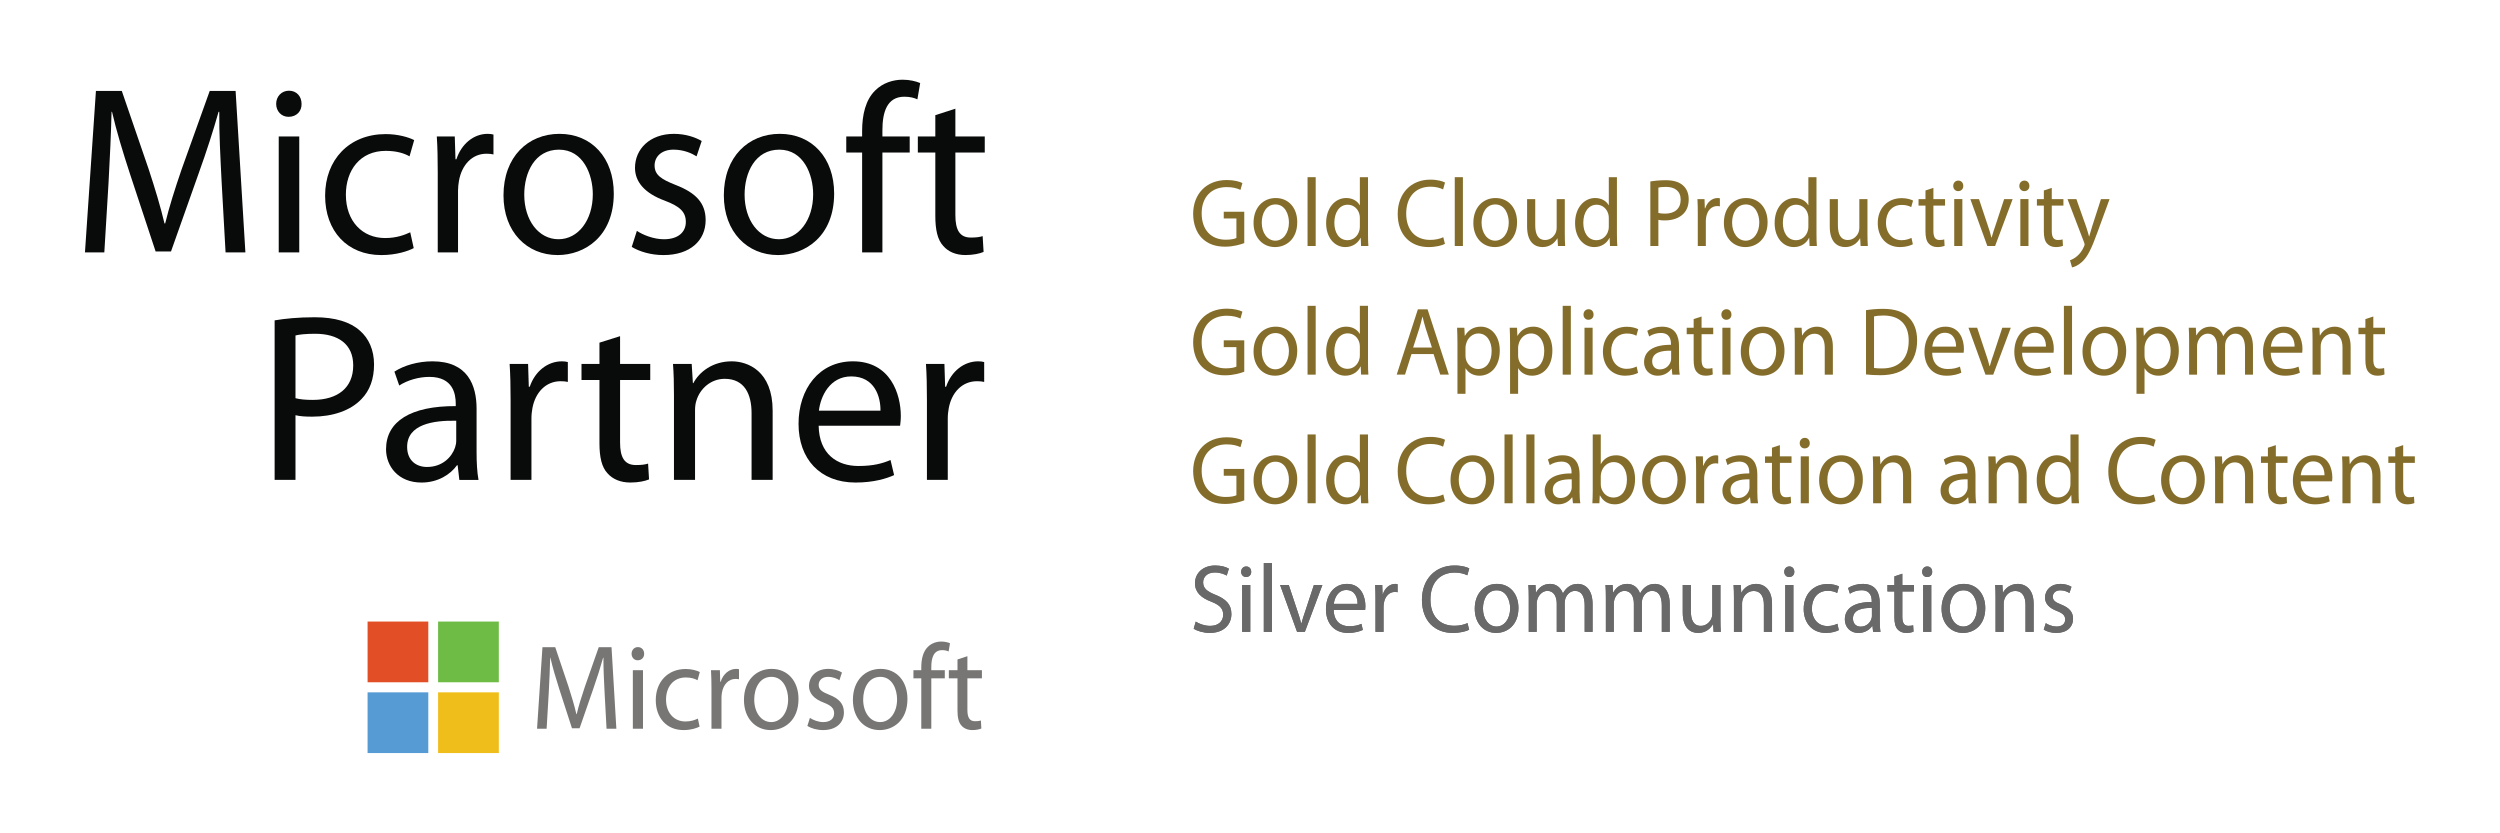<?xml version="1.0" encoding="UTF-8" standalone="no"?>
<!-- Created with Inkscape (http://www.inkscape.org/) -->

<svg
   xmlns:dc="http://purl.org/dc/elements/1.1/"
   xmlns:cc="http://creativecommons.org/ns#"
   xmlns:rdf="http://www.w3.org/1999/02/22-rdf-syntax-ns#"
   xmlns:svg="http://www.w3.org/2000/svg"
   xmlns="http://www.w3.org/2000/svg"
   xmlns:sodipodi="http://sodipodi.sourceforge.net/DTD/sodipodi-0.dtd"
   xmlns:inkscape="http://www.inkscape.org/namespaces/inkscape"
   width="210mm"
   height="70mm"
   viewBox="0 0 744.094 248.031"
   id="svg8368"
   version="1.1"
   inkscape:version="0.91 r13725"
   sodipodi:docname="MS_Partner.svg">
  <defs
     id="defs8370" />
  <sodipodi:namedview
     id="base"
     pagecolor="#ffffff"
     bordercolor="#666666"
     borderopacity="1.0"
     inkscape:pageopacity="0.0"
     inkscape:pageshadow="2"
     inkscape:zoom="0.35"
     inkscape:cx="-55"
     inkscape:cy="520"
     inkscape:document-units="px"
     inkscape:current-layer="layer1"
     showgrid="false"
     inkscape:window-width="1366"
     inkscape:window-height="742"
     inkscape:window-x="0"
     inkscape:window-y="0"
     inkscape:window-maximized="1" />
  <g
     inkscape:label="Layer 1"
     inkscape:groupmode="layer"
     id="layer1"
     transform="translate(0,-804.331)">
    <g
       id="g9438"
       transform="matrix(1.08,0,0,1.08,6.698,-67.961)">
      <g
         transform="matrix(4.534,0,0,-4.534,75.232,917.421)"
         id="g766">
        <path
           inkscape:connector-curvature="0"
           id="path768"
           style="fill:#090a0a;fill-opacity:1;fill-rule:nonzero;stroke:none"
           d="m 0,0 c 0.276,-0.073 0.625,-0.103 1.048,-0.103 1.529,0 2.461,0.744 2.461,2.097 0,1.296 -0.918,1.923 -2.316,1.923 C 0.64,3.917 0.218,3.873 0,3.814 L 0,0 Z M -1.268,4.732 C -0.656,4.834 0.145,4.921 1.165,4.921 2.417,4.921 3.334,4.63 3.916,4.105 4.455,3.64 4.775,2.926 4.775,2.053 4.775,1.164 4.513,0.466 4.018,-0.044 3.349,-0.757 2.256,-1.121 1.019,-1.121 0.64,-1.121 0.291,-1.106 0,-1.034 l 0,-3.931 -1.268,0 0,9.697 z" />
      </g>
      <g
         transform="matrix(4.534,0,0,-4.534,119.53,923.629)"
         id="g770">
        <path
           inkscape:connector-curvature="0"
           id="path772"
           style="fill:#090a0a;fill-opacity:1;fill-rule:nonzero;stroke:none"
           d="m 0,0 c -1.398,0.029 -2.984,-0.218 -2.984,-1.587 0,-0.829 0.553,-1.223 1.208,-1.223 0.917,0 1.499,0.582 1.704,1.179 C -0.029,-1.499 0,-1.354 0,-1.223 L 0,0 Z m 1.237,-1.906 c 0,-0.613 0.03,-1.209 0.117,-1.69 l -1.165,0 -0.102,0.888 -0.043,0 c -0.394,-0.553 -1.15,-1.049 -2.155,-1.049 -1.428,0 -2.155,1.006 -2.155,2.025 0,1.703 1.515,2.634 4.237,2.621 l 0,0.145 c 0,0.582 -0.16,1.631 -1.602,1.631 -0.655,0 -1.339,-0.204 -1.834,-0.524 l -0.292,0.844 c 0.583,0.378 1.427,0.626 2.315,0.626 2.155,0 2.679,-1.47 2.679,-2.882 l 0,-2.635 z" />
      </g>
      <g
         transform="matrix(4.534,0,0,-4.534,134.514,917.952)"
         id="g774">
        <path
           inkscape:connector-curvature="0"
           id="path776"
           style="fill:#090a0a;fill-opacity:1;fill-rule:nonzero;stroke:none"
           d="m 0,0 c 0,0.83 -0.015,1.544 -0.059,2.199 l 1.122,0 0.043,-1.384 0.059,0 c 0.32,0.947 1.092,1.544 1.951,1.544 0.145,0 0.247,-0.014 0.363,-0.044 l 0,-1.208 C 3.349,1.137 3.217,1.15 3.043,1.15 2.14,1.15 1.5,0.466 1.325,-0.494 1.296,-0.669 1.267,-0.873 1.267,-1.091 l 0,-3.757 L 0,-4.848 0,0 Z" />
      </g>
      <g
         transform="matrix(4.534,0,0,-4.534,164.685,900.324)"
         id="g778">
        <path
           inkscape:connector-curvature="0"
           id="path780"
           style="fill:#090a0a;fill-opacity:1;fill-rule:nonzero;stroke:none"
           d="m 0,0 0,-1.688 1.834,0 0,-0.976 -1.834,0 0,-3.801 c 0,-0.873 0.248,-1.368 0.96,-1.368 0.35,0 0.554,0.029 0.743,0.088 l 0.058,-0.961 c -0.247,-0.102 -0.64,-0.19 -1.136,-0.19 -0.597,0 -1.076,0.205 -1.382,0.554 -0.365,0.378 -0.496,1.004 -0.496,1.834 l 0,3.844 -1.091,0 0,0.976 1.091,0 0,1.294 L 0,0 Z" />
      </g>
      <g
         transform="matrix(4.534,0,0,-4.534,179.536,916.628)"
         id="g782">
        <path
           inkscape:connector-curvature="0"
           id="path784"
           style="fill:#090a0a;fill-opacity:1;fill-rule:nonzero;stroke:none"
           d="m 0,0 c 0,0.729 -0.015,1.324 -0.059,1.907 l 1.137,0 0.072,-1.164 0.029,0 c 0.35,0.669 1.165,1.324 2.33,1.324 0.975,0 2.489,-0.583 2.489,-2.999 l 0,-4.208 -1.281,0 0,4.062 c 0,1.136 -0.422,2.082 -1.631,2.082 -0.844,0 -1.5,-0.597 -1.718,-1.311 C 1.311,-0.466 1.281,-0.685 1.281,-0.902 l 0,-4.238 L 0,-5.14 0,0 Z" />
      </g>
      <g
         transform="matrix(4.534,0,0,-4.534,236.447,920.853)"
         id="g786">
        <path
           inkscape:connector-curvature="0"
           id="path788"
           style="fill:#090a0a;fill-opacity:1;fill-rule:nonzero;stroke:none"
           d="M 0,0 C 0.014,0.815 -0.335,2.082 -1.776,2.082 -3.072,2.082 -3.64,0.888 -3.742,0 L 0,0 Z m -3.757,-0.917 c 0.029,-1.733 1.136,-2.446 2.417,-2.446 0.917,0 1.47,0.159 1.951,0.364 l 0.218,-0.918 c -0.451,-0.204 -1.223,-0.452 -2.344,-0.452 -2.169,0 -3.465,1.442 -3.465,3.568 0,2.125 1.252,3.8 3.305,3.8 2.3,0 2.912,-2.023 2.912,-3.319 0,-0.263 -0.029,-0.466 -0.044,-0.597 l -4.95,0 z" />
      </g>
      <g
         transform="matrix(4.534,0,0,-4.534,249.251,917.952)"
         id="g790">
        <path
           inkscape:connector-curvature="0"
           id="path792"
           style="fill:#090a0a;fill-opacity:1;fill-rule:nonzero;stroke:none"
           d="m 0,0 c 0,0.83 -0.015,1.544 -0.059,2.199 l 1.122,0 0.043,-1.384 0.059,0 c 0.32,0.947 1.092,1.544 1.951,1.544 0.146,0 0.247,-0.014 0.364,-0.044 l 0,-1.208 C 3.349,1.137 3.218,1.15 3.043,1.15 2.14,1.15 1.5,0.466 1.326,-0.494 1.296,-0.669 1.267,-0.873 1.267,-1.091 l 0,-3.757 L 0,-4.848 0,0 Z" />
      </g>
      <g
         transform="matrix(4.534,0,0,-4.534,54.87,857.7)"
         id="g794">
        <path
           inkscape:connector-curvature="0"
           id="path796"
           style="fill:#090a0a;fill-opacity:1;fill-rule:nonzero;stroke:none"
           d="m 0,0 c -0.07,1.368 -0.156,3.014 -0.142,4.237 l -0.042,0 C -0.51,3.087 -0.907,1.849 -1.389,0.51 l -1.687,-4.762 -0.935,0 -1.545,4.674 c -0.453,1.383 -0.837,2.65 -1.105,3.815 l -0.028,0 c -0.029,-1.223 -0.1,-2.869 -0.185,-4.339 l -0.255,-4.208 -1.177,0 0.667,9.814 1.573,0 1.63,-4.746 c 0.397,-1.209 0.723,-2.287 0.964,-3.306 l 0.042,0 c 0.241,0.989 0.581,2.068 1.006,3.306 l 1.701,4.746 1.574,0 0.595,-9.814 -1.205,0 L 0,0 Z" />
      </g>
      <path
         inkscape:connector-curvature="0"
         id="path798"
         style="fill:#090a0a;fill-opacity:1;fill-rule:nonzero;stroke:none"
         d="m 70.613,845.29 5.659,0 0,31.953 -5.659,0 0,-31.953 z m 6.294,-8.982 c 0.068,1.986 -1.347,3.568 -3.596,3.568 -1.991,0 -3.405,-1.582 -3.405,-3.568 0,-2.045 1.478,-3.632 3.532,-3.632 2.122,0 3.469,1.587 3.469,3.632" />
      <g
         transform="matrix(4.534,0,0,-4.534,107.816,876.055)"
         id="g800">
        <path
           inkscape:connector-curvature="0"
           id="path802"
           style="fill:#090a0a;fill-opacity:1;fill-rule:nonzero;stroke:none"
           d="m 0,0 c -0.326,-0.175 -1.048,-0.423 -1.97,-0.423 -2.07,0 -3.416,1.457 -3.416,3.611 0,2.17 1.446,3.743 3.685,3.743 0.738,0 1.389,-0.19 1.729,-0.365 L -0.255,5.577 c -0.297,0.174 -0.765,0.334 -1.446,0.334 -1.572,0 -2.423,-1.193 -2.423,-2.664 0,-1.631 1.02,-2.635 2.381,-2.635 0.708,0 1.176,0.189 1.531,0.349 L 0,0 Z" />
      </g>
      <g
         transform="matrix(4.534,0,0,-4.534,114.436,855.26)"
         id="g804">
        <path
           inkscape:connector-curvature="0"
           id="path806"
           style="fill:#090a0a;fill-opacity:1;fill-rule:nonzero;stroke:none"
           d="m 0,0 c 0,0.83 -0.014,1.544 -0.057,2.199 l 1.092,0 0.043,-1.384 0.056,0 c 0.311,0.947 1.063,1.544 1.899,1.544 0.142,0 0.241,-0.014 0.354,-0.043 l 0,-1.209 C 3.26,1.137 3.132,1.151 2.962,1.151 2.084,1.151 1.46,0.466 1.29,-0.494 1.261,-0.669 1.233,-0.873 1.233,-1.091 l 0,-3.757 L 0,-4.848 0,0 Z" />
      </g>
      <g
         transform="matrix(4.534,0,0,-4.534,138.278,861.331)"
         id="g808">
        <path
           inkscape:connector-curvature="0"
           id="path810"
           style="fill:#090a0a;fill-opacity:1;fill-rule:nonzero;stroke:none"
           d="m 0,0 c 0,-1.544 0.864,-2.708 2.083,-2.708 1.19,0 2.084,1.149 2.084,2.737 0,1.194 -0.582,2.708 -2.056,2.708 C 0.637,2.737 0,1.339 0,0 m 5.442,0.072 c 0,-2.605 -1.758,-3.742 -3.416,-3.742 -1.857,0 -3.288,1.399 -3.288,3.626 0,2.359 1.502,3.742 3.402,3.742 1.97,0 3.302,-1.47 3.302,-3.626" />
      </g>
      <g
         transform="matrix(4.534,0,0,-4.534,169.314,871.299)"
         id="g812">
        <path
           inkscape:connector-curvature="0"
           id="path814"
           style="fill:#090a0a;fill-opacity:1;fill-rule:nonzero;stroke:none"
           d="m 0,0 c 0.368,-0.248 1.02,-0.51 1.644,-0.51 0.907,0 1.332,0.466 1.332,1.048 0,0.612 -0.355,0.946 -1.276,1.296 -1.232,0.451 -1.814,1.15 -1.814,1.995 0,1.136 0.893,2.067 2.367,2.067 0.695,0 1.304,-0.204 1.687,-0.436 L 3.628,4.528 C 3.358,4.702 2.862,4.936 2.225,4.936 1.488,4.936 1.077,4.499 1.077,3.975 1.077,3.393 1.488,3.13 2.381,2.78 3.571,2.314 4.18,1.703 4.18,0.654 c 0,-1.236 -0.935,-2.126 -2.565,-2.126 -0.751,0 -1.446,0.205 -1.927,0.496 L 0,0 Z" />
      </g>
      <g
         transform="matrix(4.534,0,0,-4.534,199.002,861.331)"
         id="g816">
        <path
           inkscape:connector-curvature="0"
           id="path818"
           style="fill:#090a0a;fill-opacity:1;fill-rule:nonzero;stroke:none"
           d="m 0,0 c 0,-1.544 0.864,-2.708 2.083,-2.708 1.19,0 2.084,1.149 2.084,2.737 0,1.194 -0.582,2.708 -2.056,2.708 C 0.638,2.737 0,1.339 0,0 m 5.443,0.072 c 0,-2.605 -1.758,-3.742 -3.417,-3.742 -1.856,0 -3.288,1.399 -3.288,3.626 0,2.359 1.502,3.742 3.402,3.742 1.97,0 3.303,-1.47 3.303,-3.626" />
      </g>
      <g
         transform="matrix(4.534,0,0,-4.534,231.39,877.241)"
         id="g820">
        <path
           inkscape:connector-curvature="0"
           id="path822"
           style="fill:#090a0a;fill-opacity:1;fill-rule:nonzero;stroke:none"
           d="m 0,0 0,6.071 -0.964,0 0,0.976 0.964,0 0,0.335 c 0,0.99 0.213,1.892 0.794,2.46 0.467,0.466 1.091,0.656 1.672,0.656 0.44,0 0.822,-0.102 1.063,-0.204 L 3.359,9.304 C 3.175,9.391 2.92,9.464 2.565,9.464 1.502,9.464 1.233,8.503 1.233,7.425 l 0,-0.378 1.659,0 0,-0.976 -1.659,0 L 1.233,0 0,0 Z" />
      </g>
      <g
         transform="matrix(4.534,0,0,-4.534,257.09,837.632)"
         id="g824">
        <path
           inkscape:connector-curvature="0"
           id="path826"
           style="fill:#090a0a;fill-opacity:1;fill-rule:nonzero;stroke:none"
           d="m 0,0 0,-1.688 1.786,0 0,-0.976 -1.786,0 0,-3.8 c 0,-0.874 0.241,-1.369 0.936,-1.369 0.34,0 0.538,0.029 0.722,0.087 l 0.057,-0.96 c -0.241,-0.102 -0.624,-0.19 -1.105,-0.19 -0.582,0 -1.049,0.205 -1.346,0.554 -0.355,0.378 -0.483,1.004 -0.483,1.834 l 0,3.844 -1.063,0 0,0.976 1.063,0 0,1.295 L 0,0 Z" />
      </g>
      <g
         transform="matrix(4.534,0,0,-4.534,160.423,998.648)"
         id="g828">
        <path
           inkscape:connector-curvature="0"
           id="path830"
           style="fill:#777674;fill-opacity:1;fill-rule:nonzero;stroke:none"
           d="m 0,0 c -0.036,0.691 -0.077,1.522 -0.071,2.14 l -0.021,0 C -0.252,1.559 -0.449,0.935 -0.687,0.257 l -0.834,-2.403 -0.463,0 -0.764,2.359 C -2.972,0.912 -3.161,1.552 -3.294,2.14 l -0.014,0 C -3.322,1.522 -3.357,0.691 -3.399,-0.051 l -0.126,-2.125 -0.582,0 0.329,4.955 0.778,0 0.806,-2.397 c 0.196,-0.61 0.358,-1.153 0.477,-1.668 l 0.021,0 c 0.118,0.5 0.287,1.044 0.497,1.668 l 0.841,2.397 0.778,0 0.294,-4.955 -0.596,0 L 0,0 Z" />
      </g>
      <path
         inkscape:connector-curvature="0"
         id="path832"
         style="fill:#777674;fill-opacity:1;fill-rule:nonzero;stroke:none"
         d="m 168.204,992.377 2.798,0 0,16.137 -2.798,0 0,-16.137 z m 3.115,-4.534 c 0.027,1.007 -0.671,1.805 -1.782,1.805 -0.984,0 -1.682,-0.798 -1.682,-1.805 0,-1.025 0.725,-1.832 1.746,-1.832 1.047,0 1.718,0.807 1.718,1.832" />
      <g
         transform="matrix(4.534,0,0,-4.534,186.601,1007.916)"
         id="g834">
        <path
           inkscape:connector-curvature="0"
           id="path836"
           style="fill:#777674;fill-opacity:1;fill-rule:nonzero;stroke:none"
           d="m 0,0 c -0.161,-0.088 -0.519,-0.213 -0.974,-0.213 -1.024,0 -1.69,0.734 -1.69,1.823 0,1.096 0.716,1.89 1.823,1.89 0.364,0 0.687,-0.096 0.855,-0.185 l -0.14,-0.5 c -0.147,0.088 -0.378,0.17 -0.715,0.17 -0.778,0 -1.199,-0.603 -1.199,-1.345 0,-0.824 0.505,-1.33 1.178,-1.33 0.35,0 0.581,0.094 0.757,0.175 L 0,0 Z" />
      </g>
      <g
         transform="matrix(4.534,0,0,-4.534,189.871,997.417)"
         id="g838">
        <path
           inkscape:connector-curvature="0"
           id="path840"
           style="fill:#777674;fill-opacity:1;fill-rule:nonzero;stroke:none"
           d="m 0,0 c 0,0.42 -0.008,0.78 -0.029,1.111 l 0.541,0 0.02,-0.699 0.028,0 C 0.714,0.89 1.085,1.191 1.5,1.191 1.569,1.191 1.619,1.185 1.674,1.17 l 0,-0.611 C 1.611,0.573 1.548,0.581 1.464,0.581 1.03,0.581 0.722,0.236 0.637,-0.249 0.624,-0.338 0.609,-0.44 0.609,-0.551 l 0,-1.896 L 0,-2.447 0,0 Z" />
      </g>
      <g
         transform="matrix(4.534,0,0,-4.534,201.656,1000.481)"
         id="g842">
        <path
           inkscape:connector-curvature="0"
           id="path844"
           style="fill:#777674;fill-opacity:1;fill-rule:nonzero;stroke:none"
           d="m 0,0 c 0,-0.779 0.427,-1.367 1.031,-1.367 0.588,0 1.03,0.58 1.03,1.382 0,0.602 -0.288,1.368 -1.017,1.368 C 0.315,1.383 0,0.676 0,0 m 2.691,0.037 c 0,-1.316 -0.869,-1.89 -1.689,-1.89 -0.918,0 -1.626,0.706 -1.626,1.832 0,1.19 0.743,1.888 1.682,1.888 0.974,0 1.633,-0.742 1.633,-1.83" />
      </g>
      <g
         transform="matrix(4.534,0,0,-4.534,217.001,1005.516)"
         id="g846">
        <path
           inkscape:connector-curvature="0"
           id="path848"
           style="fill:#777674;fill-opacity:1;fill-rule:nonzero;stroke:none"
           d="m 0,0 c 0.183,-0.125 0.504,-0.257 0.812,-0.257 0.449,0 0.66,0.235 0.66,0.529 0,0.309 -0.175,0.478 -0.631,0.655 -0.61,0.227 -0.897,0.581 -0.897,1.008 0,0.573 0.441,1.043 1.17,1.043 0.344,0 0.645,-0.103 0.834,-0.221 L 1.794,2.286 C 1.661,2.374 1.415,2.493 1.101,2.493 0.735,2.493 0.533,2.271 0.533,2.008 0.533,1.713 0.735,1.581 1.178,1.404 1.767,1.169 2.067,0.86 2.067,0.331 c 0,-0.625 -0.462,-1.073 -1.268,-1.073 -0.372,0 -0.715,0.102 -0.953,0.25 L 0,0 Z" />
      </g>
      <g
         transform="matrix(4.534,0,0,-4.534,231.68,1000.481)"
         id="g850">
        <path
           inkscape:connector-curvature="0"
           id="path852"
           style="fill:#777674;fill-opacity:1;fill-rule:nonzero;stroke:none"
           d="m 0,0 c 0,-0.779 0.428,-1.367 1.031,-1.367 0.588,0 1.03,0.58 1.03,1.382 0,0.602 -0.288,1.368 -1.016,1.368 C 0.316,1.383 0,0.676 0,0 m 2.691,0.037 c 0,-1.316 -0.868,-1.89 -1.689,-1.89 -0.918,0 -1.626,0.706 -1.626,1.832 0,1.19 0.744,1.888 1.683,1.888 0.974,0 1.632,-0.742 1.632,-1.83" />
      </g>
      <g
         transform="matrix(4.534,0,0,-4.534,247.696,1008.514)"
         id="g854">
        <path
           inkscape:connector-curvature="0"
           id="path856"
           style="fill:#777674;fill-opacity:1;fill-rule:nonzero;stroke:none"
           d="m 0,0 0,3.065 -0.477,0 0,0.494 0.477,0 0,0.169 C 0,4.227 0.104,4.683 0.392,4.97 0.624,5.205 0.932,5.3 1.219,5.3 1.436,5.3 1.625,5.249 1.745,5.197 L 1.66,4.697 C 1.569,4.741 1.443,4.778 1.268,4.778 0.742,4.778 0.609,4.293 0.609,3.749 l 0,-0.19 0.82,0 0,-0.494 -0.82,0 L 0.609,0 0,0 Z" />
      </g>
      <g
         transform="matrix(4.534,0,0,-4.534,260.405,988.517)"
         id="g858">
        <path
           inkscape:connector-curvature="0"
           id="path860"
           style="fill:#777674;fill-opacity:1;fill-rule:nonzero;stroke:none"
           d="m 0,0 0,-0.852 0.882,0 0,-0.493 -0.882,0 0,-1.919 c 0,-0.441 0.119,-0.69 0.462,-0.69 0.168,0 0.267,0.015 0.358,0.044 L 0.848,-4.396 C 0.729,-4.447 0.54,-4.491 0.301,-4.491 c -0.287,0 -0.518,0.102 -0.666,0.279 -0.175,0.191 -0.238,0.507 -0.238,0.926 l 0,1.941 -0.525,0 0,0.493 0.525,0 0,0.654 L 0,0 Z" />
      </g>
      <g
         transform="matrix(4.534,0,0,-4.534,336.706,874.673)"
         id="g862">
        <path
           inkscape:connector-curvature="0"
           id="path864"
           style="fill:#846d2a;fill-opacity:1;fill-rule:nonzero;stroke:none"
           d="m 0,0 c -0.219,-0.082 -0.652,-0.218 -1.163,-0.218 -0.573,0 -1.045,0.154 -1.416,0.525 -0.326,0.329 -0.528,0.859 -0.528,1.477 0.006,1.184 0.781,2.05 2.05,2.05 0.439,0 0.782,-0.1 0.944,-0.183 L -0.231,3.233 c -0.202,0.095 -0.455,0.171 -0.836,0.171 -0.922,0 -1.523,-0.601 -1.523,-1.596 0,-1.007 0.579,-1.602 1.46,-1.602 0.321,0 0.54,0.047 0.652,0.106 l 0,1.184 -0.769,0 0,0.412 L 0,1.908 0,0 Z" />
      </g>
      <g
         transform="matrix(4.534,0,0,-4.534,341.526,869.036)"
         id="g866">
        <path
           inkscape:connector-curvature="0"
           id="path868"
           style="fill:#846d2a;fill-opacity:1;fill-rule:nonzero;stroke:none"
           d="m 0,0 c 0,-0.625 0.342,-1.096 0.826,-1.096 0.472,0 0.826,0.466 0.826,1.108 0,0.482 -0.231,1.094 -0.815,1.094 C 0.252,1.106 0,0.541 0,0 m 2.157,0.029 c 0,-1.054 -0.697,-1.514 -1.353,-1.514 -0.737,0 -1.304,0.566 -1.304,1.466 0,0.956 0.596,1.515 1.349,1.515 0.78,0 1.308,-0.596 1.308,-1.467" />
      </g>
      <path
         inkscape:connector-curvature="0"
         id="path870"
         style="fill:#846d2a;fill-opacity:1;fill-rule:nonzero;stroke:none"
         d="m 354.146,856.508 2.244,0 0,18.967 -2.244,0 0,-18.967 z" />
      <g
         transform="matrix(4.534,0,0,-4.534,368.561,867.809)"
         id="g872">
        <path
           inkscape:connector-curvature="0"
           id="path874"
           style="fill:#846d2a;fill-opacity:1;fill-rule:nonzero;stroke:none"
           d="m 0,0 c 0,0.065 -0.005,0.153 -0.022,0.218 -0.073,0.33 -0.343,0.601 -0.713,0.601 -0.511,0 -0.815,-0.471 -0.815,-1.101 0,-0.578 0.27,-1.055 0.804,-1.055 0.331,0 0.634,0.23 0.724,0.619 C -0.005,-0.647 0,-0.577 0,-0.494 L 0,0 Z m 0.495,2.492 0,-3.446 c 0,-0.253 0.006,-0.542 0.023,-0.736 l -0.444,0 -0.022,0.494 -0.012,0 c -0.152,-0.318 -0.484,-0.56 -0.927,-0.56 -0.657,0 -1.163,0.584 -1.163,1.449 -0.005,0.949 0.556,1.533 1.219,1.533 0.416,0 0.696,-0.207 0.82,-0.436 l 0.011,0 0,1.702 0.495,0 z" />
      </g>
      <g
         transform="matrix(4.534,0,0,-4.534,392.01,874.89)"
         id="g876">
        <path
           inkscape:connector-curvature="0"
           id="path878"
           style="fill:#846d2a;fill-opacity:1;fill-rule:nonzero;stroke:none"
           d="m 0,0 c -0.18,-0.093 -0.54,-0.194 -1,-0.194 -1.067,0 -1.871,0.713 -1.871,2.015 0,1.242 0.804,2.084 1.977,2.084 0.473,0 0.771,-0.106 0.899,-0.176 L -0.112,3.311 c -0.185,0.094 -0.45,0.165 -0.764,0.165 -0.888,0 -1.478,-0.595 -1.478,-1.637 0,-0.973 0.534,-1.597 1.455,-1.597 0.298,0 0.602,0.065 0.798,0.164 L 0,0 Z" />
      </g>
      <path
         inkscape:connector-curvature="0"
         id="path880"
         style="fill:#846d2a;fill-opacity:1;fill-rule:nonzero;stroke:none"
         d="m 394.714,856.508 2.245,0 0,18.967 -2.245,0 0,-18.967 z" />
      <g
         transform="matrix(4.534,0,0,-4.534,402.105,869.036)"
         id="g882">
        <path
           inkscape:connector-curvature="0"
           id="path884"
           style="fill:#846d2a;fill-opacity:1;fill-rule:nonzero;stroke:none"
           d="m 0,0 c 0,-0.625 0.343,-1.096 0.826,-1.096 0.472,0 0.826,0.466 0.826,1.108 0,0.482 -0.23,1.094 -0.816,1.094 C 0.253,1.106 0,0.541 0,0 m 2.157,0.029 c 0,-1.054 -0.697,-1.514 -1.353,-1.514 -0.737,0 -1.304,0.566 -1.304,1.466 0,0.956 0.596,1.515 1.349,1.515 0.78,0 1.308,-0.596 1.308,-1.467" />
      </g>
      <g
         transform="matrix(4.534,0,0,-4.534,425.04,871.95)"
         id="g886">
        <path
           inkscape:connector-curvature="0"
           id="path888"
           style="fill:#846d2a;fill-opacity:1;fill-rule:nonzero;stroke:none"
           d="m 0,0 c 0,-0.294 0.006,-0.554 0.022,-0.777 l -0.438,0 -0.028,0.465 -0.011,0 c -0.129,-0.23 -0.416,-0.531 -0.899,-0.531 -0.427,0 -0.938,0.248 -0.938,1.249 l 0,1.667 0.495,0 0,-1.578 c 0,-0.542 0.156,-0.907 0.606,-0.907 0.332,0 0.562,0.241 0.652,0.472 0.027,0.075 0.045,0.169 0.045,0.264 l 0,1.749 L 0,2.073 0,0 Z" />
      </g>
      <g
         transform="matrix(4.534,0,0,-4.534,437.168,867.809)"
         id="g890">
        <path
           inkscape:connector-curvature="0"
           id="path892"
           style="fill:#846d2a;fill-opacity:1;fill-rule:nonzero;stroke:none"
           d="m 0,0 c 0,0.065 -0.006,0.153 -0.022,0.218 -0.074,0.33 -0.343,0.601 -0.714,0.601 -0.511,0 -0.814,-0.471 -0.814,-1.101 0,-0.578 0.269,-1.055 0.803,-1.055 0.331,0 0.635,0.23 0.725,0.619 C -0.006,-0.647 0,-0.577 0,-0.494 L 0,0 Z m 0.494,2.492 0,-3.446 c 0,-0.253 0.006,-0.542 0.023,-0.736 l -0.444,0 -0.023,0.494 -0.011,0 c -0.151,-0.318 -0.482,-0.56 -0.926,-0.56 -0.657,0 -1.163,0.584 -1.163,1.449 -0.006,0.949 0.556,1.533 1.219,1.533 0.415,0 0.696,-0.207 0.82,-0.436 l 0.011,0 0,1.702 0.494,0 z" />
      </g>
      <g
         transform="matrix(4.534,0,0,-4.534,450.833,866.366)"
         id="g894">
        <path
           inkscape:connector-curvature="0"
           id="path896"
           style="fill:#846d2a;fill-opacity:1;fill-rule:nonzero;stroke:none"
           d="m 0,0 c 0.107,-0.029 0.242,-0.041 0.404,-0.041 0.591,0 0.95,0.3 0.95,0.848 C 1.354,1.331 1,1.584 0.461,1.584 0.248,1.584 0.084,1.566 0,1.542 L 0,0 Z M -0.489,1.914 C -0.252,1.955 0.057,1.99 0.449,1.99 0.933,1.99 1.287,1.873 1.511,1.661 1.72,1.472 1.843,1.184 1.843,0.83 1.843,0.472 1.742,0.187 1.551,-0.018 1.292,-0.307 0.871,-0.454 0.394,-0.454 0.248,-0.454 0.113,-0.448 0,-0.418 l 0,-1.591 -0.489,0 0,3.923 z" />
      </g>
      <g
         transform="matrix(4.534,0,0,-4.534,461.691,866.583)"
         id="g898">
        <path
           inkscape:connector-curvature="0"
           id="path900"
           style="fill:#846d2a;fill-opacity:1;fill-rule:nonzero;stroke:none"
           d="m 0,0 c 0,0.337 -0.005,0.625 -0.022,0.89 l 0.432,0 0.018,-0.56 0.022,0 c 0.123,0.384 0.422,0.625 0.753,0.625 0.055,0 0.095,-0.007 0.14,-0.018 l 0,-0.489 C 1.292,0.459 1.242,0.466 1.174,0.466 0.826,0.466 0.579,0.188 0.512,-0.2 0.5,-0.271 0.489,-0.354 0.489,-0.441 l 0,-1.52 L 0,-1.961 0,0 Z" />
      </g>
      <g
         transform="matrix(4.534,0,0,-4.534,471.149,869.036)"
         id="g902">
        <path
           inkscape:connector-curvature="0"
           id="path904"
           style="fill:#846d2a;fill-opacity:1;fill-rule:nonzero;stroke:none"
           d="m 0,0 c 0,-0.625 0.343,-1.096 0.825,-1.096 0.473,0 0.827,0.466 0.827,1.108 0,0.482 -0.231,1.094 -0.816,1.094 C 0.253,1.106 0,0.541 0,0 m 2.157,0.029 c 0,-1.054 -0.697,-1.514 -1.354,-1.514 -0.736,0 -1.303,0.566 -1.303,1.466 0,0.956 0.595,1.515 1.348,1.515 0.781,0 1.309,-0.596 1.309,-1.467" />
      </g>
      <g
         transform="matrix(4.534,0,0,-4.534,492.166,867.809)"
         id="g906">
        <path
           inkscape:connector-curvature="0"
           id="path908"
           style="fill:#846d2a;fill-opacity:1;fill-rule:nonzero;stroke:none"
           d="m 0,0 c 0,0.065 -0.005,0.153 -0.022,0.218 -0.073,0.33 -0.343,0.601 -0.714,0.601 -0.511,0 -0.814,-0.471 -0.814,-1.101 0,-0.578 0.27,-1.055 0.803,-1.055 0.331,0 0.635,0.23 0.725,0.619 C -0.005,-0.647 0,-0.577 0,-0.494 L 0,0 Z m 0.494,2.492 0,-3.446 c 0,-0.253 0.006,-0.542 0.023,-0.736 l -0.444,0 -0.022,0.494 -0.011,0 c -0.152,-0.318 -0.484,-0.56 -0.927,-0.56 -0.657,0 -1.163,0.584 -1.163,1.449 -0.006,0.949 0.556,1.533 1.219,1.533 0.415,0 0.696,-0.207 0.82,-0.436 l 0.011,0 0,1.702 0.494,0 z" />
      </g>
      <g
         transform="matrix(4.534,0,0,-4.534,508.451,871.95)"
         id="g910">
        <path
           inkscape:connector-curvature="0"
           id="path912"
           style="fill:#846d2a;fill-opacity:1;fill-rule:nonzero;stroke:none"
           d="m 0,0 c 0,-0.294 0.006,-0.554 0.022,-0.777 l -0.438,0 -0.028,0.465 -0.011,0 c -0.129,-0.23 -0.416,-0.531 -0.899,-0.531 -0.427,0 -0.938,0.248 -0.938,1.249 l 0,1.667 0.495,0 0,-1.578 c 0,-0.542 0.156,-0.907 0.606,-0.907 0.332,0 0.562,0.241 0.652,0.472 0.027,0.075 0.045,0.169 0.045,0.264 l 0,1.749 L 0,2.073 0,0 Z" />
      </g>
      <g
         transform="matrix(4.534,0,0,-4.534,520.964,874.992)"
         id="g914">
        <path
           inkscape:connector-curvature="0"
           id="path916"
           style="fill:#846d2a;fill-opacity:1;fill-rule:nonzero;stroke:none"
           d="m 0,0 c -0.129,-0.07 -0.415,-0.172 -0.78,-0.172 -0.82,0 -1.354,0.59 -1.354,1.461 0,0.878 0.572,1.514 1.46,1.514 0.293,0 0.55,-0.076 0.686,-0.147 L -0.101,2.255 c -0.118,0.071 -0.303,0.136 -0.573,0.136 -0.623,0 -0.96,-0.484 -0.96,-1.078 0,-0.66 0.405,-1.066 0.944,-1.066 0.28,0 0.465,0.076 0.606,0.141 L 0,0 Z" />
      </g>
      <g
         transform="matrix(4.534,0,0,-4.534,526.625,859.45)"
         id="g918">
        <path
           inkscape:connector-curvature="0"
           id="path920"
           style="fill:#846d2a;fill-opacity:1;fill-rule:nonzero;stroke:none"
           d="m 0,0 0,-0.684 0.708,0 0,-0.394 -0.708,0 0,-1.537 c 0,-0.354 0.095,-0.554 0.372,-0.554 0.134,0 0.212,0.012 0.286,0.035 L 0.681,-3.522 C 0.584,-3.563 0.433,-3.6 0.242,-3.6 c -0.23,0 -0.416,0.083 -0.534,0.224 -0.14,0.153 -0.19,0.407 -0.19,0.743 l 0,1.555 -0.422,0 0,0.394 0.422,0 0,0.525 L 0,0 Z" />
      </g>
      <path
         inkscape:connector-curvature="0"
         id="path922"
         style="fill:#846d2a;fill-opacity:1;fill-rule:nonzero;stroke:none"
         d="m 532.365,862.547 2.24,0 0,12.927 -2.24,0 0,-12.927 z m 2.494,-3.632 c 0.022,0.798 -0.531,1.442 -1.424,1.442 -0.789,0 -1.351,-0.644 -1.351,-1.442 0,-0.83 0.589,-1.469 1.401,-1.469 0.843,0 1.374,0.639 1.374,1.469" />
      <g
         transform="matrix(4.534,0,0,-4.534,539.192,862.549)"
         id="g924">
        <path
           inkscape:connector-curvature="0"
           id="path926"
           style="fill:#846d2a;fill-opacity:1;fill-rule:nonzero;stroke:none"
           d="m 0,0 0.534,-1.603 c 0.09,-0.258 0.163,-0.494 0.219,-0.729 l 0.018,0 c 0.061,0.235 0.14,0.471 0.23,0.729 L 1.528,0 2.045,0 0.978,-2.851 0.506,-2.851 -0.527,0 0,0 Z" />
      </g>
      <path
         inkscape:connector-curvature="0"
         id="path928"
         style="fill:#846d2a;fill-opacity:1;fill-rule:nonzero;stroke:none"
         d="m 550.584,862.547 2.244,0 0,12.927 -2.244,0 0,-12.927 z m 2.494,-3.632 c 0.025,0.798 -0.531,1.442 -1.424,1.442 -0.793,0 -1.351,-0.644 -1.351,-1.442 0,-0.83 0.589,-1.469 1.401,-1.469 0.843,0 1.374,0.639 1.374,1.469" />
      <g
         transform="matrix(4.534,0,0,-4.534,559.246,859.45)"
         id="g930">
        <path
           inkscape:connector-curvature="0"
           id="path932"
           style="fill:#846d2a;fill-opacity:1;fill-rule:nonzero;stroke:none"
           d="m 0,0 0,-0.684 0.708,0 0,-0.394 -0.708,0 0,-1.537 c 0,-0.354 0.095,-0.554 0.371,-0.554 0.135,0 0.213,0.012 0.286,0.035 L 0.68,-3.522 C 0.584,-3.563 0.433,-3.6 0.242,-3.6 c -0.23,0 -0.416,0.083 -0.534,0.224 -0.14,0.153 -0.19,0.407 -0.19,0.743 l 0,1.555 -0.422,0 0,0.394 0.422,0 0,0.525 L 0,0 Z" />
      </g>
      <g
         transform="matrix(4.534,0,0,-4.534,566.028,862.549)"
         id="g934">
        <path
           inkscape:connector-curvature="0"
           id="path936"
           style="fill:#846d2a;fill-opacity:1;fill-rule:nonzero;stroke:none"
           d="m 0,0 0.595,-1.684 c 0.063,-0.189 0.13,-0.413 0.175,-0.584 l 0.011,0 c 0.051,0.171 0.107,0.39 0.174,0.595 L 1.494,0 2.017,0 1.276,-2.031 C 0.922,-3.009 0.68,-3.51 0.343,-3.816 0.101,-4.04 -0.14,-4.129 -0.264,-4.152 l -0.124,0.435 c 0.124,0.042 0.287,0.124 0.433,0.254 0.135,0.111 0.304,0.312 0.415,0.576 0.023,0.054 0.04,0.095 0.04,0.124 0,0.03 -0.011,0.071 -0.033,0.136 L -0.539,0 0,0 Z" />
      </g>
      <g
         transform="matrix(4.534,0,0,-4.534,323.331,978.984)"
         id="g938">
        <path
           inkscape:connector-curvature="0"
           id="path940"
           style="fill:#696969;fill-opacity:1;fill-rule:nonzero;stroke:none"
           d="m 0,0 c 0.219,-0.142 0.54,-0.26 0.877,-0.26 0.5,0 0.791,0.278 0.791,0.678 0,0.371 -0.201,0.583 -0.713,0.789 -0.617,0.23 -1,0.565 -1,1.125 0,0.618 0.489,1.078 1.225,1.078 0.388,0 0.668,-0.095 0.837,-0.194 L 1.882,2.797 C 1.758,2.868 1.506,2.986 1.163,2.986 0.646,2.986 0.45,2.661 0.45,2.391 0.45,2.02 0.68,1.837 1.203,1.625 1.843,1.366 2.168,1.042 2.168,0.459 c 0,-0.612 -0.432,-1.148 -1.325,-1.148 -0.365,0 -0.764,0.118 -0.967,0.258 L 0,0 Z" />
      </g>
      <path
         inkscape:connector-curvature="0"
         id="path942"
         style="fill:#696969;fill-opacity:1;fill-rule:nonzero;stroke:none"
         d="m 336.122,968.89 2.244,0 0,12.927 -2.244,0 0,-12.927 z m 2.498,-3.632 c 0.027,0.798 -0.535,1.442 -1.428,1.442 -0.784,0 -1.347,-0.644 -1.347,-1.442 0,-0.83 0.585,-1.469 1.401,-1.469 0.839,0 1.374,0.639 1.374,1.469" />
      <path
         inkscape:connector-curvature="0"
         id="path944"
         style="fill:#696969;fill-opacity:1;fill-rule:nonzero;stroke:none"
         d="m 342.089,962.85 2.24,0 0,18.967 -2.24,0 0,-18.967 z" />
      <g
         transform="matrix(4.534,0,0,-4.534,348.967,968.892)"
         id="g946">
        <path
           inkscape:connector-curvature="0"
           id="path948"
           style="fill:#696969;fill-opacity:1;fill-rule:nonzero;stroke:none"
           d="m 0,0 0.534,-1.602 c 0.09,-0.258 0.163,-0.495 0.219,-0.73 l 0.018,0 C 0.832,-2.097 0.911,-1.86 1,-1.602 L 1.528,0 2.045,0 0.978,-2.851 0.506,-2.851 -0.527,0 0,0 Z" />
      </g>
      <g
         transform="matrix(4.534,0,0,-4.534,367.93,974.099)"
         id="g950">
        <path
           inkscape:connector-curvature="0"
           id="path952"
           style="fill:#696969;fill-opacity:1;fill-rule:nonzero;stroke:none"
           d="M 0,0 C 0.005,0.331 -0.129,0.843 -0.686,0.843 -1.186,0.843 -1.405,0.36 -1.444,0 L 0,0 Z m -1.45,-0.371 c 0.012,-0.7 0.438,-0.989 0.933,-0.989 0.354,0 0.567,0.064 0.753,0.147 L 0.32,-1.584 c -0.174,-0.082 -0.472,-0.183 -0.905,-0.183 -0.836,0 -1.336,0.583 -1.336,1.444 0,0.859 0.483,1.537 1.275,1.537 0.887,0 1.123,-0.819 1.123,-1.343 0,-0.106 -0.011,-0.188 -0.017,-0.242 l -1.91,0 z" />
      </g>
      <g
         transform="matrix(4.534,0,0,-4.534,372.874,972.926)"
         id="g954">
        <path
           inkscape:connector-curvature="0"
           id="path956"
           style="fill:#696969;fill-opacity:1;fill-rule:nonzero;stroke:none"
           d="m 0,0 c 0,0.337 -0.005,0.625 -0.022,0.89 l 0.432,0 0.018,-0.56 0.022,0 c 0.123,0.384 0.421,0.625 0.753,0.625 0.055,0 0.095,-0.007 0.14,-0.018 l 0,-0.488 C 1.292,0.46 1.242,0.466 1.174,0.466 0.827,0.466 0.579,0.189 0.511,-0.199 0.5,-0.271 0.489,-0.353 0.489,-0.44 l 0,-1.521 L 0,-1.961 0,0 Z" />
      </g>
      <g
         transform="matrix(4.534,0,0,-4.534,398.683,981.229)"
         id="g958">
        <path
           inkscape:connector-curvature="0"
           id="path960"
           style="fill:#696969;fill-opacity:1;fill-rule:nonzero;stroke:none"
           d="m 0,0 c -0.18,-0.094 -0.539,-0.194 -1,-0.194 -1.067,0 -1.87,0.712 -1.87,2.014 0,1.243 0.803,2.085 1.978,2.085 0.471,0 0.769,-0.106 0.899,-0.177 L -0.112,3.31 c -0.185,0.094 -0.449,0.165 -0.763,0.165 -0.889,0 -1.478,-0.594 -1.478,-1.637 0,-0.973 0.534,-1.596 1.455,-1.596 0.297,0 0.601,0.064 0.797,0.164 L 0,0 Z" />
      </g>
      <g
         transform="matrix(4.534,0,0,-4.534,402.488,975.379)"
         id="g962">
        <path
           inkscape:connector-curvature="0"
           id="path964"
           style="fill:#696969;fill-opacity:1;fill-rule:nonzero;stroke:none"
           d="m 0,0 c 0,-0.624 0.343,-1.096 0.826,-1.096 0.472,0 0.826,0.466 0.826,1.108 0,0.482 -0.23,1.095 -0.816,1.095 C 0.253,1.107 0,0.541 0,0 m 2.157,0.029 c 0,-1.054 -0.697,-1.513 -1.353,-1.513 -0.737,0 -1.304,0.565 -1.304,1.465 0,0.956 0.595,1.515 1.349,1.515 0.78,0 1.308,-0.596 1.308,-1.467" />
      </g>
      <g
         transform="matrix(4.534,0,0,-4.534,415.106,972.39)"
         id="g966">
        <path
           inkscape:connector-curvature="0"
           id="path968"
           style="fill:#696969;fill-opacity:1;fill-rule:nonzero;stroke:none"
           d="m 0,0 c 0,0.295 -0.005,0.536 -0.022,0.771 l 0.432,0 0.023,-0.459 0.016,0 c 0.153,0.272 0.405,0.525 0.854,0.525 0.371,0 0.653,-0.235 0.77,-0.571 l 0.011,0 c 0.084,0.158 0.191,0.282 0.303,0.37 0.164,0.131 0.343,0.201 0.602,0.201 0.36,0 0.892,-0.248 0.892,-1.237 l 0,-1.679 -0.482,0 0,1.614 c 0,0.548 -0.191,0.877 -0.59,0.877 C 2.528,0.412 2.31,0.195 2.225,-0.059 2.202,-0.129 2.186,-0.224 2.186,-0.317 l 0,-1.762 -0.484,0 0,1.708 c 0,0.454 -0.19,0.783 -0.567,0.783 -0.309,0 -0.533,-0.259 -0.612,-0.518 -0.029,-0.076 -0.04,-0.165 -0.04,-0.253 l 0,-1.72 L 0,-2.079 0,0 Z" />
      </g>
      <g
         transform="matrix(4.534,0,0,-4.534,436.36,972.39)"
         id="g970">
        <path
           inkscape:connector-curvature="0"
           id="path972"
           style="fill:#696969;fill-opacity:1;fill-rule:nonzero;stroke:none"
           d="m 0,0 c 0,0.295 -0.005,0.536 -0.022,0.771 l 0.432,0 0.023,-0.459 0.017,0 c 0.151,0.272 0.404,0.525 0.853,0.525 0.371,0 0.653,-0.235 0.77,-0.571 l 0.012,0 c 0.083,0.158 0.19,0.282 0.303,0.37 0.163,0.131 0.342,0.201 0.601,0.201 0.36,0 0.893,-0.248 0.893,-1.237 l 0,-1.679 -0.483,0 0,1.614 C 3.399,0.083 3.208,0.412 2.81,0.412 2.528,0.412 2.309,0.195 2.225,-0.059 2.202,-0.129 2.186,-0.224 2.186,-0.317 l 0,-1.762 -0.484,0 0,1.708 c 0,0.454 -0.19,0.783 -0.567,0.783 -0.308,0 -0.534,-0.259 -0.612,-0.518 -0.028,-0.076 -0.04,-0.165 -0.04,-0.253 l 0,-1.72 L 0,-2.079 0,0 Z" />
      </g>
      <g
         transform="matrix(4.534,0,0,-4.534,467.934,978.288)"
         id="g974">
        <path
           inkscape:connector-curvature="0"
           id="path976"
           style="fill:#696969;fill-opacity:1;fill-rule:nonzero;stroke:none"
           d="m 0,0 c 0,-0.295 0.005,-0.555 0.022,-0.778 l -0.438,0 -0.028,0.465 -0.011,0 c -0.129,-0.229 -0.417,-0.53 -0.899,-0.53 -0.427,0 -0.938,0.247 -0.938,1.249 l 0,1.666 0.494,0 0,-1.578 c 0,-0.542 0.157,-0.907 0.607,-0.907 0.332,0 0.562,0.241 0.651,0.472 0.028,0.076 0.045,0.17 0.045,0.264 l 0,1.749 L 0,2.072 0,0 Z" />
      </g>
      <g
         transform="matrix(4.534,0,0,-4.534,471.656,972.39)"
         id="g978">
        <path
           inkscape:connector-curvature="0"
           id="path980"
           style="fill:#696969;fill-opacity:1;fill-rule:nonzero;stroke:none"
           d="m 0,0 c 0,0.295 -0.005,0.536 -0.022,0.771 l 0.438,0 0.028,-0.47 0.011,0 c 0.135,0.271 0.449,0.536 0.899,0.536 0.376,0 0.961,-0.235 0.961,-1.214 l 0,-1.702 -0.495,0 0,1.643 C 1.82,0.024 1.657,0.406 1.191,0.406 0.865,0.406 0.613,0.165 0.528,-0.123 0.505,-0.188 0.494,-0.276 0.494,-0.364 l 0,-1.715 L 0,-2.079 0,0 Z" />
      </g>
      <path
         inkscape:connector-curvature="0"
         id="path982"
         style="fill:#696969;fill-opacity:1;fill-rule:nonzero;stroke:none"
         d="m 485.798,968.89 2.244,0 0,12.927 -2.244,0 0,-12.927 z m 2.494,-3.632 c 0.033,0.798 -0.531,1.442 -1.424,1.442 -0.789,0 -1.347,-0.644 -1.347,-1.442 0,-0.83 0.585,-1.469 1.401,-1.469 0.839,0 1.369,0.639 1.369,1.469" />
      <g
         transform="matrix(4.534,0,0,-4.534,500.551,981.335)"
         id="g984">
        <path
           inkscape:connector-curvature="0"
           id="path986"
           style="fill:#696969;fill-opacity:1;fill-rule:nonzero;stroke:none"
           d="m 0,0 c -0.129,-0.07 -0.416,-0.171 -0.781,-0.171 -0.82,0 -1.353,0.59 -1.353,1.461 0,0.878 0.573,1.513 1.46,1.513 0.292,0 0.551,-0.076 0.685,-0.147 l -0.112,-0.4 c -0.118,0.07 -0.304,0.136 -0.573,0.136 -0.624,0 -0.961,-0.484 -0.961,-1.079 0,-0.66 0.405,-1.066 0.944,-1.066 0.281,0 0.466,0.077 0.607,0.142 L 0,0 Z" />
      </g>
      <g
         transform="matrix(4.534,0,0,-4.534,509.679,975.22)"
         id="g988">
        <path
           inkscape:connector-curvature="0"
           id="path990"
           style="fill:#696969;fill-opacity:1;fill-rule:nonzero;stroke:none"
           d="m 0,0 c -0.54,0.012 -1.152,-0.088 -1.152,-0.643 0,-0.335 0.214,-0.494 0.466,-0.494 0.355,0 0.58,0.237 0.657,0.478 C -0.011,-0.606 0,-0.548 0,-0.494 L 0,0 Z m 0.478,-0.771 c 0,-0.249 0.011,-0.49 0.044,-0.684 l -0.449,0 -0.039,0.359 -0.018,0 c -0.151,-0.223 -0.443,-0.424 -0.83,-0.424 -0.551,0 -0.832,0.407 -0.832,0.819 0,0.689 0.584,1.066 1.635,1.06 l 0,0.059 c 0,0.235 -0.063,0.659 -0.618,0.659 -0.253,0 -0.517,-0.081 -0.708,-0.212 l -0.112,0.343 c 0.224,0.153 0.55,0.253 0.893,0.253 0.831,0 1.034,-0.596 1.034,-1.167 l 0,-1.065 z" />
      </g>
      <g
         transform="matrix(4.534,0,0,-4.534,518.062,965.792)"
         id="g992">
        <path
           inkscape:connector-curvature="0"
           id="path994"
           style="fill:#696969;fill-opacity:1;fill-rule:nonzero;stroke:none"
           d="m 0,0 0,-0.684 0.708,0 0,-0.394 -0.708,0 0,-1.537 c 0,-0.354 0.097,-0.554 0.372,-0.554 0.134,0 0.212,0.012 0.286,0.036 L 0.68,-3.521 C 0.584,-3.563 0.433,-3.599 0.242,-3.599 c -0.23,0 -0.415,0.082 -0.534,0.224 -0.14,0.153 -0.19,0.406 -0.19,0.743 l 0,1.554 -0.422,0 0,0.394 0.422,0 0,0.525 L 0,0 Z" />
      </g>
      <path
         inkscape:connector-curvature="0"
         id="path996"
         style="fill:#696969;fill-opacity:1;fill-rule:nonzero;stroke:none"
         d="m 523.8,968.89 2.244,0 0,12.927 -2.244,0 0,-12.927 z m 2.494,-3.632 c 0.033,0.798 -0.53,1.442 -1.424,1.442 -0.789,0 -1.347,-0.644 -1.347,-1.442 0,-0.83 0.585,-1.469 1.401,-1.469 0.839,0 1.369,0.639 1.369,1.469" />
      <g
         transform="matrix(4.534,0,0,-4.534,531.142,975.379)"
         id="g998">
        <path
           inkscape:connector-curvature="0"
           id="path1000"
           style="fill:#696969;fill-opacity:1;fill-rule:nonzero;stroke:none"
           d="m 0,0 c 0,-0.624 0.343,-1.096 0.825,-1.096 0.473,0 0.827,0.466 0.827,1.108 0,0.482 -0.231,1.095 -0.816,1.095 C 0.253,1.107 0,0.541 0,0 m 2.157,0.029 c 0,-1.054 -0.697,-1.513 -1.354,-1.513 -0.736,0 -1.303,0.565 -1.303,1.465 0,0.956 0.595,1.515 1.348,1.515 0.781,0 1.309,-0.596 1.309,-1.467" />
      </g>
      <g
         transform="matrix(4.534,0,0,-4.534,543.755,972.39)"
         id="g1002">
        <path
           inkscape:connector-curvature="0"
           id="path1004"
           style="fill:#696969;fill-opacity:1;fill-rule:nonzero;stroke:none"
           d="m 0,0 c 0,0.295 -0.005,0.536 -0.022,0.771 l 0.438,0 0.028,-0.47 0.011,0 c 0.135,0.271 0.449,0.536 0.899,0.536 0.376,0 0.961,-0.235 0.961,-1.214 l 0,-1.702 -0.495,0 0,1.643 C 1.82,0.024 1.657,0.406 1.191,0.406 0.865,0.406 0.613,0.165 0.528,-0.123 0.505,-0.188 0.494,-0.276 0.494,-0.364 l 0,-1.715 L 0,-2.079 0,0 Z" />
      </g>
      <g
         transform="matrix(4.534,0,0,-4.534,557.595,979.413)"
         id="g1006">
        <path
           inkscape:connector-curvature="0"
           id="path1008"
           style="fill:#696969;fill-opacity:1;fill-rule:nonzero;stroke:none"
           d="m 0,0 c 0.146,-0.1 0.404,-0.206 0.651,-0.206 0.36,0 0.529,0.188 0.529,0.425 0,0.246 -0.141,0.382 -0.506,0.523 -0.489,0.183 -0.719,0.465 -0.719,0.807 0,0.46 0.354,0.837 0.938,0.837 0.275,0 0.517,-0.083 0.668,-0.177 L 1.438,1.832 C 1.331,1.902 1.134,1.997 0.881,1.997 0.59,1.997 0.426,1.819 0.426,1.608 0.426,1.372 0.59,1.267 0.944,1.126 1.415,0.937 1.657,0.688 1.657,0.266 c 0,-0.501 -0.371,-0.861 -1.017,-0.861 -0.298,0 -0.573,0.082 -0.764,0.2 L 0,0 Z" />
      </g>
      <g
         transform="matrix(4.534,0,0,-4.534,323.331,978.984)"
         id="g1010">
        <path
           inkscape:connector-curvature="0"
           id="path1012"
           style="fill:#696969;fill-opacity:1;fill-rule:nonzero;stroke:none"
           d="m 0,0 c 0.219,-0.142 0.54,-0.26 0.877,-0.26 0.5,0 0.791,0.278 0.791,0.678 0,0.371 -0.201,0.583 -0.713,0.789 -0.617,0.23 -1,0.565 -1,1.125 0,0.618 0.489,1.078 1.225,1.078 0.388,0 0.668,-0.095 0.837,-0.194 L 1.882,2.797 C 1.758,2.868 1.506,2.986 1.163,2.986 0.646,2.986 0.45,2.661 0.45,2.391 0.45,2.02 0.68,1.837 1.203,1.625 1.843,1.366 2.168,1.042 2.168,0.459 c 0,-0.612 -0.432,-1.148 -1.325,-1.148 -0.365,0 -0.764,0.118 -0.967,0.258 L 0,0 Z" />
      </g>
      <path
         inkscape:connector-curvature="0"
         id="path1014"
         style="fill:#696969;fill-opacity:1;fill-rule:nonzero;stroke:none"
         d="m 336.122,968.89 2.244,0 0,12.927 -2.244,0 0,-12.927 z m 2.498,-3.632 c 0.027,0.798 -0.535,1.442 -1.428,1.442 -0.784,0 -1.347,-0.644 -1.347,-1.442 0,-0.83 0.585,-1.469 1.401,-1.469 0.839,0 1.374,0.639 1.374,1.469" />
      <path
         inkscape:connector-curvature="0"
         id="path1016"
         style="fill:#696969;fill-opacity:1;fill-rule:nonzero;stroke:none"
         d="m 342.089,962.85 2.24,0 0,18.967 -2.24,0 0,-18.967 z" />
      <g
         transform="matrix(4.534,0,0,-4.534,348.967,968.892)"
         id="g1018">
        <path
           inkscape:connector-curvature="0"
           id="path1020"
           style="fill:#696969;fill-opacity:1;fill-rule:nonzero;stroke:none"
           d="m 0,0 0.534,-1.602 c 0.09,-0.258 0.163,-0.495 0.219,-0.73 l 0.018,0 C 0.832,-2.097 0.911,-1.86 1,-1.602 L 1.528,0 2.045,0 0.978,-2.851 0.506,-2.851 -0.527,0 0,0 Z" />
      </g>
      <g
         transform="matrix(4.534,0,0,-4.534,367.93,974.099)"
         id="g1022">
        <path
           inkscape:connector-curvature="0"
           id="path1024"
           style="fill:#696969;fill-opacity:1;fill-rule:nonzero;stroke:none"
           d="M 0,0 C 0.005,0.331 -0.129,0.843 -0.686,0.843 -1.186,0.843 -1.405,0.36 -1.444,0 L 0,0 Z m -1.45,-0.371 c 0.012,-0.7 0.438,-0.989 0.933,-0.989 0.354,0 0.567,0.064 0.753,0.147 L 0.32,-1.584 c -0.174,-0.082 -0.472,-0.183 -0.905,-0.183 -0.836,0 -1.336,0.583 -1.336,1.444 0,0.859 0.483,1.537 1.275,1.537 0.887,0 1.123,-0.819 1.123,-1.343 0,-0.106 -0.011,-0.188 -0.017,-0.242 l -1.91,0 z" />
      </g>
      <g
         transform="matrix(4.534,0,0,-4.534,372.874,972.926)"
         id="g1026">
        <path
           inkscape:connector-curvature="0"
           id="path1028"
           style="fill:#696969;fill-opacity:1;fill-rule:nonzero;stroke:none"
           d="m 0,0 c 0,0.337 -0.005,0.625 -0.022,0.89 l 0.432,0 0.018,-0.56 0.022,0 c 0.123,0.384 0.421,0.625 0.753,0.625 0.055,0 0.095,-0.007 0.14,-0.018 l 0,-0.488 C 1.292,0.46 1.242,0.466 1.174,0.466 0.827,0.466 0.579,0.189 0.511,-0.199 0.5,-0.271 0.489,-0.353 0.489,-0.44 l 0,-1.521 L 0,-1.961 0,0 Z" />
      </g>
      <g
         transform="matrix(4.534,0,0,-4.534,398.683,981.229)"
         id="g1030">
        <path
           inkscape:connector-curvature="0"
           id="path1032"
           style="fill:#696969;fill-opacity:1;fill-rule:nonzero;stroke:none"
           d="m 0,0 c -0.18,-0.094 -0.539,-0.194 -1,-0.194 -1.067,0 -1.87,0.712 -1.87,2.014 0,1.243 0.803,2.085 1.978,2.085 0.471,0 0.769,-0.106 0.899,-0.177 L -0.112,3.31 c -0.185,0.094 -0.449,0.165 -0.763,0.165 -0.889,0 -1.478,-0.594 -1.478,-1.637 0,-0.973 0.534,-1.596 1.455,-1.596 0.297,0 0.601,0.064 0.797,0.164 L 0,0 Z" />
      </g>
      <g
         transform="matrix(4.534,0,0,-4.534,402.488,975.379)"
         id="g1034">
        <path
           inkscape:connector-curvature="0"
           id="path1036"
           style="fill:#696969;fill-opacity:1;fill-rule:nonzero;stroke:none"
           d="m 0,0 c 0,-0.624 0.343,-1.096 0.826,-1.096 0.472,0 0.826,0.466 0.826,1.108 0,0.482 -0.23,1.095 -0.816,1.095 C 0.253,1.107 0,0.541 0,0 m 2.157,0.029 c 0,-1.054 -0.697,-1.513 -1.353,-1.513 -0.737,0 -1.304,0.565 -1.304,1.465 0,0.956 0.595,1.515 1.349,1.515 0.78,0 1.308,-0.596 1.308,-1.467" />
      </g>
      <g
         transform="matrix(4.534,0,0,-4.534,415.106,972.39)"
         id="g1038">
        <path
           inkscape:connector-curvature="0"
           id="path1040"
           style="fill:#696969;fill-opacity:1;fill-rule:nonzero;stroke:none"
           d="m 0,0 c 0,0.295 -0.005,0.536 -0.022,0.771 l 0.432,0 0.023,-0.459 0.016,0 c 0.153,0.272 0.405,0.525 0.854,0.525 0.371,0 0.653,-0.235 0.77,-0.571 l 0.011,0 c 0.084,0.158 0.191,0.282 0.303,0.37 0.164,0.131 0.343,0.201 0.602,0.201 0.36,0 0.892,-0.248 0.892,-1.237 l 0,-1.679 -0.482,0 0,1.614 c 0,0.548 -0.191,0.877 -0.59,0.877 C 2.528,0.412 2.31,0.195 2.225,-0.059 2.202,-0.129 2.186,-0.224 2.186,-0.317 l 0,-1.762 -0.484,0 0,1.708 c 0,0.454 -0.19,0.783 -0.567,0.783 -0.309,0 -0.533,-0.259 -0.612,-0.518 -0.029,-0.076 -0.04,-0.165 -0.04,-0.253 l 0,-1.72 L 0,-2.079 0,0 Z" />
      </g>
      <g
         transform="matrix(4.534,0,0,-4.534,436.36,972.39)"
         id="g1042">
        <path
           inkscape:connector-curvature="0"
           id="path1044"
           style="fill:#696969;fill-opacity:1;fill-rule:nonzero;stroke:none"
           d="m 0,0 c 0,0.295 -0.005,0.536 -0.022,0.771 l 0.432,0 0.023,-0.459 0.017,0 c 0.151,0.272 0.404,0.525 0.853,0.525 0.371,0 0.653,-0.235 0.77,-0.571 l 0.012,0 c 0.083,0.158 0.19,0.282 0.303,0.37 0.163,0.131 0.342,0.201 0.601,0.201 0.36,0 0.893,-0.248 0.893,-1.237 l 0,-1.679 -0.483,0 0,1.614 C 3.399,0.083 3.208,0.412 2.81,0.412 2.528,0.412 2.309,0.195 2.225,-0.059 2.202,-0.129 2.186,-0.224 2.186,-0.317 l 0,-1.762 -0.484,0 0,1.708 c 0,0.454 -0.19,0.783 -0.567,0.783 -0.308,0 -0.534,-0.259 -0.612,-0.518 -0.028,-0.076 -0.04,-0.165 -0.04,-0.253 l 0,-1.72 L 0,-2.079 0,0 Z" />
      </g>
      <g
         transform="matrix(4.534,0,0,-4.534,467.934,978.288)"
         id="g1046">
        <path
           inkscape:connector-curvature="0"
           id="path1048"
           style="fill:#696969;fill-opacity:1;fill-rule:nonzero;stroke:none"
           d="m 0,0 c 0,-0.295 0.005,-0.555 0.022,-0.778 l -0.438,0 -0.028,0.465 -0.011,0 c -0.129,-0.229 -0.417,-0.53 -0.899,-0.53 -0.427,0 -0.938,0.247 -0.938,1.249 l 0,1.666 0.494,0 0,-1.578 c 0,-0.542 0.157,-0.907 0.607,-0.907 0.332,0 0.562,0.241 0.651,0.472 0.028,0.076 0.045,0.17 0.045,0.264 l 0,1.749 L 0,2.072 0,0 Z" />
      </g>
      <g
         transform="matrix(4.534,0,0,-4.534,471.656,972.39)"
         id="g1050">
        <path
           inkscape:connector-curvature="0"
           id="path1052"
           style="fill:#696969;fill-opacity:1;fill-rule:nonzero;stroke:none"
           d="m 0,0 c 0,0.295 -0.005,0.536 -0.022,0.771 l 0.438,0 0.028,-0.47 0.011,0 c 0.135,0.271 0.449,0.536 0.899,0.536 0.376,0 0.961,-0.235 0.961,-1.214 l 0,-1.702 -0.495,0 0,1.643 C 1.82,0.024 1.657,0.406 1.191,0.406 0.865,0.406 0.613,0.165 0.528,-0.123 0.505,-0.188 0.494,-0.276 0.494,-0.364 l 0,-1.715 L 0,-2.079 0,0 Z" />
      </g>
      <path
         inkscape:connector-curvature="0"
         id="path1054"
         style="fill:#696969;fill-opacity:1;fill-rule:nonzero;stroke:none"
         d="m 485.798,968.89 2.244,0 0,12.927 -2.244,0 0,-12.927 z m 2.494,-3.632 c 0.033,0.798 -0.531,1.442 -1.424,1.442 -0.789,0 -1.347,-0.644 -1.347,-1.442 0,-0.83 0.585,-1.469 1.401,-1.469 0.839,0 1.369,0.639 1.369,1.469" />
      <g
         transform="matrix(4.534,0,0,-4.534,500.551,981.335)"
         id="g1056">
        <path
           inkscape:connector-curvature="0"
           id="path1058"
           style="fill:#696969;fill-opacity:1;fill-rule:nonzero;stroke:none"
           d="m 0,0 c -0.129,-0.07 -0.416,-0.171 -0.781,-0.171 -0.82,0 -1.353,0.59 -1.353,1.461 0,0.878 0.573,1.513 1.46,1.513 0.292,0 0.551,-0.076 0.685,-0.147 l -0.112,-0.4 c -0.118,0.07 -0.304,0.136 -0.573,0.136 -0.624,0 -0.961,-0.484 -0.961,-1.079 0,-0.66 0.405,-1.066 0.944,-1.066 0.281,0 0.466,0.077 0.607,0.142 L 0,0 Z" />
      </g>
      <g
         transform="matrix(4.534,0,0,-4.534,509.679,975.22)"
         id="g1060">
        <path
           inkscape:connector-curvature="0"
           id="path1062"
           style="fill:#696969;fill-opacity:1;fill-rule:nonzero;stroke:none"
           d="m 0,0 c -0.54,0.012 -1.152,-0.088 -1.152,-0.643 0,-0.335 0.214,-0.494 0.466,-0.494 0.355,0 0.58,0.237 0.657,0.478 C -0.011,-0.606 0,-0.548 0,-0.494 L 0,0 Z m 0.478,-0.771 c 0,-0.249 0.011,-0.49 0.044,-0.684 l -0.449,0 -0.039,0.359 -0.018,0 c -0.151,-0.223 -0.443,-0.424 -0.83,-0.424 -0.551,0 -0.832,0.407 -0.832,0.819 0,0.689 0.584,1.066 1.635,1.06 l 0,0.059 c 0,0.235 -0.063,0.659 -0.618,0.659 -0.253,0 -0.517,-0.081 -0.708,-0.212 l -0.112,0.343 c 0.224,0.153 0.55,0.253 0.893,0.253 0.831,0 1.034,-0.596 1.034,-1.167 l 0,-1.065 z" />
      </g>
      <g
         transform="matrix(4.534,0,0,-4.534,518.062,965.792)"
         id="g1064">
        <path
           inkscape:connector-curvature="0"
           id="path1066"
           style="fill:#696969;fill-opacity:1;fill-rule:nonzero;stroke:none"
           d="m 0,0 0,-0.684 0.708,0 0,-0.394 -0.708,0 0,-1.537 c 0,-0.354 0.097,-0.554 0.372,-0.554 0.134,0 0.212,0.012 0.286,0.036 L 0.68,-3.521 C 0.584,-3.563 0.433,-3.599 0.242,-3.599 c -0.23,0 -0.415,0.082 -0.534,0.224 -0.14,0.153 -0.19,0.406 -0.19,0.743 l 0,1.554 -0.422,0 0,0.394 0.422,0 0,0.525 L 0,0 Z" />
      </g>
      <path
         inkscape:connector-curvature="0"
         id="path1068"
         style="fill:#696969;fill-opacity:1;fill-rule:nonzero;stroke:none"
         d="m 523.8,968.89 2.244,0 0,12.927 -2.244,0 0,-12.927 z m 2.494,-3.632 c 0.033,0.798 -0.53,1.442 -1.424,1.442 -0.789,0 -1.347,-0.644 -1.347,-1.442 0,-0.83 0.585,-1.469 1.401,-1.469 0.839,0 1.369,0.639 1.369,1.469" />
      <g
         transform="matrix(4.534,0,0,-4.534,531.142,975.379)"
         id="g1070">
        <path
           inkscape:connector-curvature="0"
           id="path1072"
           style="fill:#696969;fill-opacity:1;fill-rule:nonzero;stroke:none"
           d="m 0,0 c 0,-0.624 0.343,-1.096 0.825,-1.096 0.473,0 0.827,0.466 0.827,1.108 0,0.482 -0.231,1.095 -0.816,1.095 C 0.253,1.107 0,0.541 0,0 m 2.157,0.029 c 0,-1.054 -0.697,-1.513 -1.354,-1.513 -0.736,0 -1.303,0.565 -1.303,1.465 0,0.956 0.595,1.515 1.348,1.515 0.781,0 1.309,-0.596 1.309,-1.467" />
      </g>
      <g
         transform="matrix(4.534,0,0,-4.534,543.755,972.39)"
         id="g1074">
        <path
           inkscape:connector-curvature="0"
           id="path1076"
           style="fill:#696969;fill-opacity:1;fill-rule:nonzero;stroke:none"
           d="m 0,0 c 0,0.295 -0.005,0.536 -0.022,0.771 l 0.438,0 0.028,-0.47 0.011,0 c 0.135,0.271 0.449,0.536 0.899,0.536 0.376,0 0.961,-0.235 0.961,-1.214 l 0,-1.702 -0.495,0 0,1.643 C 1.82,0.024 1.657,0.406 1.191,0.406 0.865,0.406 0.613,0.165 0.528,-0.123 0.505,-0.188 0.494,-0.276 0.494,-0.364 l 0,-1.715 L 0,-2.079 0,0 Z" />
      </g>
      <g
         transform="matrix(4.534,0,0,-4.534,557.595,979.413)"
         id="g1078">
        <path
           inkscape:connector-curvature="0"
           id="path1080"
           style="fill:#696969;fill-opacity:1;fill-rule:nonzero;stroke:none"
           d="m 0,0 c 0.146,-0.1 0.404,-0.206 0.651,-0.206 0.36,0 0.529,0.188 0.529,0.425 0,0.246 -0.141,0.382 -0.506,0.523 -0.489,0.183 -0.719,0.465 -0.719,0.807 0,0.46 0.354,0.837 0.938,0.837 0.275,0 0.517,-0.083 0.668,-0.177 L 1.438,1.832 C 1.331,1.902 1.134,1.997 0.881,1.997 0.59,1.997 0.426,1.819 0.426,1.608 0.426,1.372 0.59,1.267 0.944,1.126 1.415,0.937 1.657,0.688 1.657,0.266 c 0,-0.501 -0.371,-0.861 -1.017,-0.861 -0.298,0 -0.573,0.082 -0.764,0.2 L 0,0 Z" />
      </g>
      <g
         transform="matrix(4.534,0,0,-4.534,336.706,945.57)"
         id="g1082">
        <path
           inkscape:connector-curvature="0"
           id="path1084"
           style="fill:#846d2a;fill-opacity:1;fill-rule:nonzero;stroke:none"
           d="m 0,0 c -0.219,-0.082 -0.652,-0.218 -1.163,-0.218 -0.573,0 -1.045,0.153 -1.416,0.525 -0.326,0.329 -0.528,0.859 -0.528,1.477 0.006,1.184 0.781,2.05 2.05,2.05 0.439,0 0.782,-0.1 0.944,-0.183 L -0.231,3.233 c -0.202,0.094 -0.455,0.17 -0.836,0.17 -0.922,0 -1.523,-0.6 -1.523,-1.595 0,-1.007 0.579,-1.602 1.46,-1.602 0.321,0 0.54,0.047 0.652,0.106 l 0,1.184 -0.769,0 0,0.412 L 0,1.908 0,0 Z" />
      </g>
      <g
         transform="matrix(4.534,0,0,-4.534,341.526,939.933)"
         id="g1086">
        <path
           inkscape:connector-curvature="0"
           id="path1088"
           style="fill:#846d2a;fill-opacity:1;fill-rule:nonzero;stroke:none"
           d="m 0,0 c 0,-0.625 0.342,-1.097 0.826,-1.097 0.472,0 0.826,0.467 0.826,1.109 0,0.482 -0.231,1.094 -0.815,1.094 C 0.252,1.106 0,0.541 0,0 m 2.157,0.029 c 0,-1.054 -0.697,-1.514 -1.353,-1.514 -0.737,0 -1.304,0.566 -1.304,1.466 0,0.956 0.596,1.515 1.349,1.515 0.78,0 1.308,-0.596 1.308,-1.467" />
      </g>
      <path
         inkscape:connector-curvature="0"
         id="path1090"
         style="fill:#846d2a;fill-opacity:1;fill-rule:nonzero;stroke:none"
         d="m 354.146,927.406 2.244,0 0,18.967 -2.244,0 0,-18.967 z" />
      <g
         transform="matrix(4.534,0,0,-4.534,368.561,938.706)"
         id="g1092">
        <path
           inkscape:connector-curvature="0"
           id="path1094"
           style="fill:#846d2a;fill-opacity:1;fill-rule:nonzero;stroke:none"
           d="m 0,0 c 0,0.064 -0.005,0.153 -0.022,0.218 -0.073,0.329 -0.343,0.6 -0.713,0.6 -0.511,0 -0.815,-0.47 -0.815,-1.1 0,-0.578 0.27,-1.056 0.804,-1.056 0.331,0 0.634,0.231 0.724,0.619 C -0.005,-0.647 0,-0.577 0,-0.494 L 0,0 Z m 0.495,2.492 0,-3.446 c 0,-0.253 0.006,-0.542 0.023,-0.736 l -0.444,0 -0.022,0.494 -0.012,0 c -0.152,-0.318 -0.484,-0.56 -0.927,-0.56 -0.657,0 -1.163,0.584 -1.163,1.449 -0.005,0.949 0.556,1.533 1.219,1.533 0.416,0 0.696,-0.207 0.82,-0.437 l 0.011,0 0,1.703 0.495,0 z" />
      </g>
      <g
         transform="matrix(4.534,0,0,-4.534,392.01,945.787)"
         id="g1096">
        <path
           inkscape:connector-curvature="0"
           id="path1098"
           style="fill:#846d2a;fill-opacity:1;fill-rule:nonzero;stroke:none"
           d="m 0,0 c -0.18,-0.093 -0.54,-0.194 -1,-0.194 -1.067,0 -1.871,0.713 -1.871,2.015 0,1.242 0.804,2.084 1.977,2.084 0.473,0 0.771,-0.106 0.899,-0.176 L -0.112,3.311 c -0.185,0.094 -0.45,0.165 -0.764,0.165 -0.888,0 -1.478,-0.595 -1.478,-1.638 0,-0.972 0.534,-1.596 1.455,-1.596 0.298,0 0.602,0.065 0.798,0.164 L 0,0 Z" />
      </g>
      <g
         transform="matrix(4.534,0,0,-4.534,395.813,939.933)"
         id="g1100">
        <path
           inkscape:connector-curvature="0"
           id="path1102"
           style="fill:#846d2a;fill-opacity:1;fill-rule:nonzero;stroke:none"
           d="m 0,0 c 0,-0.625 0.342,-1.097 0.826,-1.097 0.472,0 0.826,0.467 0.826,1.109 0,0.482 -0.231,1.094 -0.815,1.094 C 0.252,1.106 0,0.541 0,0 m 2.157,0.029 c 0,-1.054 -0.697,-1.514 -1.353,-1.514 -0.737,0 -1.304,0.566 -1.304,1.466 0,0.956 0.596,1.515 1.349,1.515 0.78,0 1.308,-0.596 1.308,-1.467" />
      </g>
      <path
         inkscape:connector-curvature="0"
         id="path1104"
         style="fill:#846d2a;fill-opacity:1;fill-rule:nonzero;stroke:none"
         d="m 408.425,927.406 2.244,0 0,18.967 -2.244,0 0,-18.967 z" />
      <path
         inkscape:connector-curvature="0"
         id="path1106"
         style="fill:#846d2a;fill-opacity:1;fill-rule:nonzero;stroke:none"
         d="m 414.438,927.406 2.245,0 0,18.967 -2.245,0 0,-18.967 z" />
      <g
         transform="matrix(4.534,0,0,-4.534,426.953,939.778)"
         id="g1108">
        <path
           inkscape:connector-curvature="0"
           id="path1110"
           style="fill:#846d2a;fill-opacity:1;fill-rule:nonzero;stroke:none"
           d="m 0,0 c -0.539,0.013 -1.152,-0.088 -1.152,-0.642 0,-0.336 0.214,-0.494 0.467,-0.494 0.354,0 0.579,0.236 0.657,0.477 C -0.011,-0.605 0,-0.547 0,-0.494 L 0,0 Z m 0.478,-0.771 c 0,-0.248 0.011,-0.489 0.045,-0.683 l -0.449,0 -0.04,0.359 -0.017,0 c -0.152,-0.223 -0.443,-0.425 -0.831,-0.425 -0.551,0 -0.832,0.407 -0.832,0.82 0,0.688 0.584,1.065 1.635,1.06 l 0,0.059 c 0,0.235 -0.062,0.659 -0.618,0.659 -0.253,0 -0.517,-0.082 -0.708,-0.212 l -0.112,0.342 c 0.225,0.153 0.551,0.254 0.893,0.254 0.831,0 1.034,-0.596 1.034,-1.167 l 0,-1.066 z" />
      </g>
      <g
         transform="matrix(4.534,0,0,-4.534,434.955,941.19)"
         id="g1112">
        <path
           inkscape:connector-curvature="0"
           id="path1114"
           style="fill:#846d2a;fill-opacity:1;fill-rule:nonzero;stroke:none"
           d="m 0,0 c 0,-0.065 0.011,-0.129 0.023,-0.188 0.096,-0.36 0.382,-0.607 0.741,-0.607 0.517,0 0.826,0.442 0.826,1.095 0,0.571 -0.281,1.06 -0.809,1.06 C 0.444,1.36 0.129,1.119 0.029,0.725 0.017,0.666 0,0.595 0,0.513 L 0,0 Z m -0.489,3.04 0.489,0 0,-1.792 0.011,0 c 0.175,0.318 0.489,0.525 0.927,0.525 0.675,0 1.152,-0.588 1.146,-1.455 0,-1.018 -0.612,-1.526 -1.219,-1.526 -0.392,0 -0.708,0.16 -0.91,0.537 l -0.016,0 -0.023,-0.472 -0.427,0 c 0.011,0.195 0.022,0.484 0.022,0.737 l 0,3.446 z" />
      </g>
      <g
         transform="matrix(4.534,0,0,-4.534,448.617,939.933)"
         id="g1116">
        <path
           inkscape:connector-curvature="0"
           id="path1118"
           style="fill:#846d2a;fill-opacity:1;fill-rule:nonzero;stroke:none"
           d="m 0,0 c 0,-0.625 0.343,-1.097 0.825,-1.097 0.473,0 0.827,0.467 0.827,1.109 0,0.482 -0.231,1.094 -0.816,1.094 C 0.253,1.106 0,0.541 0,0 m 2.157,0.029 c 0,-1.054 -0.697,-1.514 -1.354,-1.514 -0.736,0 -1.303,0.566 -1.303,1.466 0,0.956 0.595,1.515 1.348,1.515 0.781,0 1.309,-0.596 1.309,-1.467" />
      </g>
      <g
         transform="matrix(4.534,0,0,-4.534,461.235,937.48)"
         id="g1120">
        <path
           inkscape:connector-curvature="0"
           id="path1122"
           style="fill:#846d2a;fill-opacity:1;fill-rule:nonzero;stroke:none"
           d="m 0,0 c 0,0.337 -0.006,0.624 -0.022,0.89 l 0.432,0 0.017,-0.56 0.022,0 c 0.124,0.384 0.422,0.625 0.753,0.625 0.056,0 0.096,-0.007 0.141,-0.018 l 0,-0.489 C 1.292,0.459 1.242,0.466 1.174,0.466 0.825,0.466 0.579,0.188 0.512,-0.2 0.5,-0.271 0.489,-0.354 0.489,-0.441 l 0,-1.52 L 0,-1.961 0,0 Z" />
      </g>
      <g
         transform="matrix(4.534,0,0,-4.534,475.936,939.778)"
         id="g1124">
        <path
           inkscape:connector-curvature="0"
           id="path1126"
           style="fill:#846d2a;fill-opacity:1;fill-rule:nonzero;stroke:none"
           d="m 0,0 c -0.54,0.013 -1.152,-0.088 -1.152,-0.642 0,-0.336 0.214,-0.494 0.467,-0.494 0.354,0 0.579,0.236 0.656,0.477 C -0.011,-0.605 0,-0.547 0,-0.494 L 0,0 Z m 0.478,-0.771 c 0,-0.248 0.011,-0.489 0.044,-0.683 l -0.449,0 -0.039,0.359 -0.018,0 c -0.151,-0.223 -0.443,-0.425 -0.83,-0.425 -0.551,0 -0.832,0.407 -0.832,0.82 0,0.688 0.584,1.065 1.635,1.06 l 0,0.059 c 0,0.235 -0.063,0.659 -0.618,0.659 -0.253,0 -0.517,-0.082 -0.708,-0.212 l -0.112,0.342 c 0.224,0.153 0.55,0.254 0.893,0.254 0.831,0 1.034,-0.596 1.034,-1.167 l 0,-1.066 z" />
      </g>
      <g
         transform="matrix(4.534,0,0,-4.534,484.318,930.346)"
         id="g1128">
        <path
           inkscape:connector-curvature="0"
           id="path1130"
           style="fill:#846d2a;fill-opacity:1;fill-rule:nonzero;stroke:none"
           d="m 0,0 0,-0.684 0.708,0 0,-0.394 -0.708,0 0,-1.537 c 0,-0.355 0.097,-0.554 0.372,-0.554 0.134,0 0.212,0.012 0.286,0.035 L 0.68,-3.522 C 0.584,-3.563 0.433,-3.6 0.242,-3.6 c -0.23,0 -0.415,0.083 -0.534,0.224 -0.14,0.153 -0.19,0.406 -0.19,0.743 l 0,1.555 -0.422,0 0,0.394 0.422,0 0,0.525 L 0,0 Z" />
      </g>
      <path
         inkscape:connector-curvature="0"
         id="path1132"
         style="fill:#846d2a;fill-opacity:1;fill-rule:nonzero;stroke:none"
         d="m 490.061,933.445 2.24,0 0,12.927 -2.24,0 0,-12.927 z m 2.494,-3.636 c 0.025,0.807 -0.535,1.446 -1.428,1.446 -0.789,0 -1.347,-0.639 -1.347,-1.446 0,-0.825 0.585,-1.465 1.401,-1.465 0.839,0 1.374,0.639 1.374,1.465" />
      <g
         transform="matrix(4.534,0,0,-4.534,497.398,939.933)"
         id="g1134">
        <path
           inkscape:connector-curvature="0"
           id="path1136"
           style="fill:#846d2a;fill-opacity:1;fill-rule:nonzero;stroke:none"
           d="m 0,0 c 0,-0.625 0.343,-1.097 0.825,-1.097 0.473,0 0.827,0.467 0.827,1.109 0,0.482 -0.231,1.094 -0.816,1.094 C 0.253,1.106 0,0.541 0,0 m 2.157,0.029 c 0,-1.054 -0.697,-1.514 -1.354,-1.514 -0.736,0 -1.303,0.566 -1.303,1.466 0,0.956 0.595,1.515 1.348,1.515 0.781,0 1.309,-0.596 1.309,-1.467" />
      </g>
      <g
         transform="matrix(4.534,0,0,-4.534,510.011,936.944)"
         id="g1138">
        <path
           inkscape:connector-curvature="0"
           id="path1140"
           style="fill:#846d2a;fill-opacity:1;fill-rule:nonzero;stroke:none"
           d="m 0,0 c 0,0.294 -0.005,0.535 -0.022,0.771 l 0.438,0 0.028,-0.471 0.011,0 c 0.135,0.271 0.449,0.537 0.899,0.537 0.376,0 0.961,-0.236 0.961,-1.214 l 0,-1.702 -0.495,0 0,1.643 C 1.82,0.023 1.657,0.406 1.191,0.406 0.865,0.406 0.613,0.165 0.528,-0.124 0.505,-0.188 0.494,-0.277 0.494,-0.365 l 0,-1.714 L 0,-2.079 0,0 Z" />
      </g>
      <g
         transform="matrix(4.534,0,0,-4.534,536.057,939.778)"
         id="g1142">
        <path
           inkscape:connector-curvature="0"
           id="path1144"
           style="fill:#846d2a;fill-opacity:1;fill-rule:nonzero;stroke:none"
           d="m 0,0 c -0.539,0.013 -1.152,-0.088 -1.152,-0.642 0,-0.336 0.214,-0.494 0.467,-0.494 0.354,0 0.579,0.236 0.657,0.477 C -0.011,-0.605 0,-0.547 0,-0.494 L 0,0 Z m 0.478,-0.771 c 0,-0.248 0.011,-0.489 0.045,-0.683 l -0.45,0 -0.039,0.359 -0.017,0 c -0.152,-0.223 -0.444,-0.425 -0.831,-0.425 -0.551,0 -0.832,0.407 -0.832,0.82 0,0.688 0.584,1.065 1.635,1.06 l 0,0.059 c 0,0.235 -0.062,0.659 -0.618,0.659 -0.253,0 -0.517,-0.082 -0.708,-0.212 l -0.112,0.342 c 0.224,0.153 0.55,0.254 0.893,0.254 0.831,0 1.034,-0.596 1.034,-1.167 l 0,-1.066 z" />
      </g>
      <g
         transform="matrix(4.534,0,0,-4.534,541.842,936.944)"
         id="g1146">
        <path
           inkscape:connector-curvature="0"
           id="path1148"
           style="fill:#846d2a;fill-opacity:1;fill-rule:nonzero;stroke:none"
           d="m 0,0 c 0,0.294 -0.005,0.535 -0.022,0.771 l 0.438,0 0.028,-0.471 0.011,0 c 0.135,0.271 0.449,0.537 0.899,0.537 0.376,0 0.961,-0.236 0.961,-1.214 l 0,-1.702 -0.495,0 0,1.643 C 1.82,0.023 1.657,0.406 1.191,0.406 0.865,0.406 0.613,0.165 0.528,-0.124 0.505,-0.188 0.494,-0.277 0.494,-0.365 l 0,-1.714 L 0,-2.079 0,0 Z" />
      </g>
      <g
         transform="matrix(4.534,0,0,-4.534,564.394,938.706)"
         id="g1150">
        <path
           inkscape:connector-curvature="0"
           id="path1152"
           style="fill:#846d2a;fill-opacity:1;fill-rule:nonzero;stroke:none"
           d="m 0,0 c 0,0.064 -0.005,0.153 -0.022,0.218 -0.073,0.329 -0.343,0.6 -0.713,0.6 -0.512,0 -0.815,-0.47 -0.815,-1.1 0,-0.578 0.27,-1.056 0.803,-1.056 0.331,0 0.635,0.231 0.725,0.619 C -0.005,-0.647 0,-0.577 0,-0.494 L 0,0 Z m 0.495,2.492 0,-3.446 c 0,-0.253 0.006,-0.542 0.022,-0.736 l -0.444,0 -0.022,0.494 -0.011,0 c -0.152,-0.318 -0.484,-0.56 -0.927,-0.56 -0.657,0 -1.163,0.584 -1.163,1.449 -0.005,0.949 0.556,1.533 1.219,1.533 0.415,0 0.696,-0.207 0.82,-0.437 l 0.011,0 0,1.703 0.495,0 z" />
      </g>
      <g
         transform="matrix(4.534,0,0,-4.534,587.836,945.787)"
         id="g1154">
        <path
           inkscape:connector-curvature="0"
           id="path1156"
           style="fill:#846d2a;fill-opacity:1;fill-rule:nonzero;stroke:none"
           d="m 0,0 c -0.18,-0.093 -0.539,-0.194 -1,-0.194 -1.067,0 -1.87,0.713 -1.87,2.015 0,1.242 0.803,2.084 1.978,2.084 0.471,0 0.769,-0.106 0.899,-0.176 L -0.112,3.311 c -0.185,0.094 -0.449,0.165 -0.763,0.165 -0.889,0 -1.478,-0.595 -1.478,-1.638 0,-0.972 0.534,-1.596 1.455,-1.596 0.297,0 0.601,0.065 0.797,0.164 L 0,0 Z" />
      </g>
      <g
         transform="matrix(4.534,0,0,-4.534,591.642,939.933)"
         id="g1158">
        <path
           inkscape:connector-curvature="0"
           id="path1160"
           style="fill:#846d2a;fill-opacity:1;fill-rule:nonzero;stroke:none"
           d="m 0,0 c 0,-0.625 0.343,-1.097 0.826,-1.097 0.472,0 0.826,0.467 0.826,1.109 0,0.482 -0.231,1.094 -0.816,1.094 C 0.253,1.106 0,0.541 0,0 m 2.157,0.029 c 0,-1.054 -0.697,-1.514 -1.354,-1.514 -0.736,0 -1.303,0.566 -1.303,1.466 0,0.956 0.595,1.515 1.349,1.515 0.78,0 1.308,-0.596 1.308,-1.467" />
      </g>
      <g
         transform="matrix(4.534,0,0,-4.534,604.255,936.944)"
         id="g1162">
        <path
           inkscape:connector-curvature="0"
           id="path1164"
           style="fill:#846d2a;fill-opacity:1;fill-rule:nonzero;stroke:none"
           d="m 0,0 c 0,0.294 -0.005,0.535 -0.022,0.771 l 0.438,0 0.028,-0.471 0.011,0 c 0.135,0.271 0.449,0.537 0.899,0.537 0.377,0 0.961,-0.236 0.961,-1.214 l 0,-1.702 -0.494,0 0,1.643 c 0,0.459 -0.164,0.842 -0.63,0.842 -0.326,0 -0.578,-0.241 -0.663,-0.53 C 0.505,-0.188 0.495,-0.277 0.495,-0.365 l 0,-1.714 L 0,-2.079 0,0 Z" />
      </g>
      <g
         transform="matrix(4.534,0,0,-4.534,620.997,930.346)"
         id="g1166">
        <path
           inkscape:connector-curvature="0"
           id="path1168"
           style="fill:#846d2a;fill-opacity:1;fill-rule:nonzero;stroke:none"
           d="m 0,0 0,-0.684 0.708,0 0,-0.394 -0.708,0 0,-1.537 c 0,-0.355 0.097,-0.554 0.372,-0.554 0.134,0 0.212,0.012 0.286,0.035 L 0.68,-3.522 C 0.584,-3.563 0.433,-3.6 0.242,-3.6 c -0.23,0 -0.415,0.083 -0.534,0.224 -0.14,0.153 -0.19,0.406 -0.19,0.743 l 0,1.555 -0.422,0 0,0.394 0.422,0 0,0.525 L 0,0 Z" />
      </g>
      <g
         transform="matrix(4.534,0,0,-4.534,634.401,938.653)"
         id="g1170">
        <path
           inkscape:connector-curvature="0"
           id="path1172"
           style="fill:#846d2a;fill-opacity:1;fill-rule:nonzero;stroke:none"
           d="M 0,0 C 0.006,0.33 -0.128,0.842 -0.685,0.842 -1.185,0.842 -1.404,0.359 -1.443,0 L 0,0 Z m -1.449,-0.371 c 0.011,-0.701 0.438,-0.99 0.933,-0.99 0.354,0 0.567,0.065 0.753,0.147 l 0.084,-0.371 c -0.174,-0.081 -0.472,-0.183 -0.904,-0.183 -0.837,0 -1.337,0.584 -1.337,1.444 0,0.859 0.482,1.538 1.274,1.538 0.888,0 1.124,-0.819 1.124,-1.343 0,-0.106 -0.011,-0.189 -0.017,-0.242 l -1.91,0 z" />
      </g>
      <g
         transform="matrix(4.534,0,0,-4.534,639.349,936.944)"
         id="g1174">
        <path
           inkscape:connector-curvature="0"
           id="path1176"
           style="fill:#846d2a;fill-opacity:1;fill-rule:nonzero;stroke:none"
           d="m 0,0 c 0,0.294 -0.005,0.535 -0.022,0.771 l 0.438,0 0.028,-0.471 0.011,0 c 0.135,0.271 0.45,0.537 0.899,0.537 0.377,0 0.961,-0.236 0.961,-1.214 l 0,-1.702 -0.494,0 0,1.643 c 0,0.459 -0.163,0.842 -0.63,0.842 -0.326,0 -0.578,-0.241 -0.663,-0.53 C 0.505,-0.188 0.495,-0.277 0.495,-0.365 l 0,-1.714 L 0,-2.079 0,0 Z" />
      </g>
      <g
         transform="matrix(4.534,0,0,-4.534,656.094,930.346)"
         id="g1178">
        <path
           inkscape:connector-curvature="0"
           id="path1180"
           style="fill:#846d2a;fill-opacity:1;fill-rule:nonzero;stroke:none"
           d="m 0,0 0,-0.684 0.708,0 0,-0.394 -0.708,0 0,-1.537 c 0,-0.355 0.095,-0.554 0.371,-0.554 0.135,0 0.213,0.012 0.287,0.035 L 0.68,-3.522 C 0.584,-3.563 0.433,-3.6 0.242,-3.6 c -0.23,0 -0.416,0.083 -0.534,0.224 -0.14,0.153 -0.19,0.406 -0.19,0.743 l 0,1.555 -0.422,0 0,0.394 0.422,0 0,0.525 L 0,0 Z" />
      </g>
      <g
         transform="matrix(4.534,0,0,-4.534,336.706,910.119)"
         id="g1182">
        <path
           inkscape:connector-curvature="0"
           id="path1184"
           style="fill:#846d2a;fill-opacity:1;fill-rule:nonzero;stroke:none"
           d="m 0,0 c -0.219,-0.083 -0.652,-0.219 -1.163,-0.219 -0.573,0 -1.045,0.154 -1.416,0.525 -0.326,0.33 -0.528,0.859 -0.528,1.477 0.006,1.185 0.781,2.05 2.05,2.05 0.439,0 0.782,-0.1 0.944,-0.182 L -0.231,3.232 c -0.202,0.095 -0.455,0.171 -0.836,0.171 -0.922,0 -1.523,-0.6 -1.523,-1.595 0,-1.007 0.579,-1.603 1.46,-1.603 0.321,0 0.54,0.048 0.652,0.107 l 0,1.184 -0.769,0 0,0.411 L 0,1.907 0,0 Z" />
      </g>
      <g
         transform="matrix(4.534,0,0,-4.534,341.526,904.487)"
         id="g1186">
        <path
           inkscape:connector-curvature="0"
           id="path1188"
           style="fill:#846d2a;fill-opacity:1;fill-rule:nonzero;stroke:none"
           d="m 0,0 c 0,-0.624 0.342,-1.096 0.826,-1.096 0.472,0 0.826,0.466 0.826,1.108 0,0.483 -0.231,1.095 -0.815,1.095 C 0.252,1.107 0,0.541 0,0 m 2.157,0.029 c 0,-1.054 -0.697,-1.513 -1.353,-1.513 -0.737,0 -1.304,0.565 -1.304,1.466 0,0.955 0.596,1.514 1.349,1.514 0.78,0 1.308,-0.595 1.308,-1.467" />
      </g>
      <path
         inkscape:connector-curvature="0"
         id="path1190"
         style="fill:#846d2a;fill-opacity:1;fill-rule:nonzero;stroke:none"
         d="m 354.146,891.961 2.244,0 0,18.967 -2.244,0 0,-18.967 z" />
      <g
         transform="matrix(4.534,0,0,-4.534,368.561,903.26)"
         id="g1192">
        <path
           inkscape:connector-curvature="0"
           id="path1194"
           style="fill:#846d2a;fill-opacity:1;fill-rule:nonzero;stroke:none"
           d="m 0,0 c 0,0.065 -0.005,0.153 -0.022,0.219 -0.073,0.329 -0.343,0.6 -0.713,0.6 -0.511,0 -0.815,-0.471 -0.815,-1.101 0,-0.578 0.27,-1.055 0.804,-1.055 0.331,0 0.634,0.231 0.724,0.619 C -0.005,-0.647 0,-0.576 0,-0.494 L 0,0 Z m 0.495,2.492 0,-3.445 c 0,-0.254 0.006,-0.542 0.023,-0.737 l -0.444,0 -0.022,0.495 -0.012,0 c -0.152,-0.318 -0.484,-0.56 -0.927,-0.56 -0.657,0 -1.163,0.583 -1.163,1.449 -0.005,0.949 0.556,1.532 1.219,1.532 0.416,0 0.696,-0.206 0.82,-0.436 l 0.011,0 0,1.702 0.495,0 z" />
      </g>
      <g
         transform="matrix(4.534,0,0,-4.534,388.421,903.446)"
         id="g1196">
        <path
           inkscape:connector-curvature="0"
           id="path1198"
           style="fill:#846d2a;fill-opacity:1;fill-rule:nonzero;stroke:none"
           d="m 0,0 -0.372,1.143 c -0.083,0.259 -0.14,0.495 -0.196,0.724 l -0.011,0 C -0.635,1.632 -0.697,1.391 -0.77,1.148 L -1.141,0 0,0 Z m -1.242,-0.4 -0.393,-1.249 -0.506,0 1.287,3.969 0.59,0 1.292,-3.969 -0.523,0 -0.404,1.249 -1.343,0 z" />
      </g>
      <g
         transform="matrix(4.534,0,0,-4.534,397.673,905.66)"
         id="g1200">
        <path
           inkscape:connector-curvature="0"
           id="path1202"
           style="fill:#846d2a;fill-opacity:1;fill-rule:nonzero;stroke:none"
           d="m 0,0 c 0,-0.076 0.011,-0.147 0.022,-0.212 0.09,-0.36 0.388,-0.607 0.742,-0.607 0.523,0 0.825,0.448 0.825,1.101 0,0.572 -0.286,1.06 -0.809,1.06 C 0.444,1.342 0.129,1.089 0.034,0.7 0.017,0.636 0,0.559 0,0.488 L 0,0 Z m -0.489,0.76 c 0,0.365 -0.011,0.659 -0.022,0.929 l 0.443,0 0.023,-0.488 0.011,0 c 0.203,0.348 0.523,0.554 0.967,0.554 0.656,0 1.151,-0.583 1.151,-1.449 0,-1.025 -0.595,-1.532 -1.236,-1.532 -0.359,0 -0.674,0.165 -0.837,0.448 l -0.011,0 0,-1.549 -0.489,0 0,3.087 z" />
      </g>
      <g
         transform="matrix(4.534,0,0,-4.534,412.174,905.66)"
         id="g1204">
        <path
           inkscape:connector-curvature="0"
           id="path1206"
           style="fill:#846d2a;fill-opacity:1;fill-rule:nonzero;stroke:none"
           d="m 0,0 c 0,-0.076 0.011,-0.147 0.023,-0.212 0.09,-0.36 0.387,-0.607 0.741,-0.607 0.523,0 0.825,0.448 0.825,1.101 0,0.572 -0.286,1.06 -0.809,1.06 C 0.444,1.342 0.129,1.089 0.034,0.7 0.017,0.636 0,0.559 0,0.488 L 0,0 Z m -0.489,0.76 c 0,0.365 -0.011,0.659 -0.022,0.929 l 0.444,0 0.022,-0.488 0.011,0 c 0.202,0.348 0.523,0.554 0.967,0.554 0.656,0 1.15,-0.583 1.15,-1.449 0,-1.025 -0.595,-1.532 -1.235,-1.532 -0.359,0 -0.674,0.165 -0.837,0.448 l -0.011,0 0,-1.549 -0.489,0 0,3.087 z" />
      </g>
      <path
         inkscape:connector-curvature="0"
         id="path1208"
         style="fill:#846d2a;fill-opacity:1;fill-rule:nonzero;stroke:none"
         d="m 424.459,891.961 2.244,0 0,18.967 -2.244,0 0,-18.967 z" />
      <path
         inkscape:connector-curvature="0"
         id="path1210"
         style="fill:#846d2a;fill-opacity:1;fill-rule:nonzero;stroke:none"
         d="m 430.471,898.001 2.24,0 0,12.927 -2.24,0 0,-12.927 z m 2.498,-3.636 c 0.029,0.803 -0.535,1.442 -1.428,1.442 -0.789,0 -1.347,-0.639 -1.347,-1.442 0,-0.83 0.585,-1.469 1.401,-1.469 0.839,0 1.374,0.639 1.374,1.469" />
      <g
         transform="matrix(4.534,0,0,-4.534,445.223,910.443)"
         id="g1212">
        <path
           inkscape:connector-curvature="0"
           id="path1214"
           style="fill:#846d2a;fill-opacity:1;fill-rule:nonzero;stroke:none"
           d="m 0,0 c -0.129,-0.07 -0.416,-0.171 -0.78,-0.171 -0.821,0 -1.354,0.59 -1.354,1.461 0,0.878 0.573,1.514 1.46,1.514 0.293,0 0.551,-0.076 0.685,-0.148 l -0.112,-0.4 c -0.118,0.07 -0.303,0.136 -0.573,0.136 -0.624,0 -0.96,-0.484 -0.96,-1.079 0,-0.66 0.404,-1.066 0.944,-1.066 0.28,0 0.465,0.077 0.606,0.142 L 0,0 Z" />
      </g>
      <g
         transform="matrix(4.534,0,0,-4.534,454.347,904.327)"
         id="g1216">
        <path
           inkscape:connector-curvature="0"
           id="path1218"
           style="fill:#846d2a;fill-opacity:1;fill-rule:nonzero;stroke:none"
           d="m 0,0 c -0.539,0.012 -1.152,-0.088 -1.152,-0.642 0,-0.336 0.214,-0.495 0.467,-0.495 0.354,0 0.579,0.237 0.657,0.478 C -0.011,-0.606 0,-0.548 0,-0.494 L 0,0 Z m 0.478,-0.771 c 0,-0.248 0.011,-0.489 0.045,-0.684 l -0.45,0 -0.039,0.36 -0.017,0 c -0.152,-0.224 -0.444,-0.425 -0.831,-0.425 -0.551,0 -0.832,0.407 -0.832,0.819 0,0.689 0.584,1.066 1.635,1.06 l 0,0.059 c 0,0.236 -0.062,0.66 -0.618,0.66 -0.253,0 -0.517,-0.082 -0.708,-0.212 l -0.112,0.342 c 0.225,0.153 0.55,0.253 0.893,0.253 0.831,0 1.034,-0.595 1.034,-1.167 l 0,-1.065 z" />
      </g>
      <g
         transform="matrix(4.534,0,0,-4.534,462.736,894.9)"
         id="g1220">
        <path
           inkscape:connector-curvature="0"
           id="path1222"
           style="fill:#846d2a;fill-opacity:1;fill-rule:nonzero;stroke:none"
           d="m 0,0 0,-0.684 0.708,0 0,-0.393 -0.708,0 0,-1.538 c 0,-0.354 0.096,-0.554 0.371,-0.554 0.135,0 0.213,0.012 0.287,0.036 L 0.68,-3.521 C 0.584,-3.563 0.433,-3.599 0.242,-3.599 c -0.23,0 -0.415,0.082 -0.534,0.224 -0.14,0.153 -0.19,0.406 -0.19,0.743 l 0,1.555 -0.422,0 0,0.393 0.422,0 0,0.526 L 0,0 Z" />
      </g>
      <path
         inkscape:connector-curvature="0"
         id="path1224"
         style="fill:#846d2a;fill-opacity:1;fill-rule:nonzero;stroke:none"
         d="m 468.468,898.001 2.24,0 0,12.927 -2.24,0 0,-12.927 z m 2.498,-3.636 c 0.022,0.803 -0.535,1.442 -1.428,1.442 -0.784,0 -1.347,-0.639 -1.347,-1.442 0,-0.83 0.585,-1.469 1.401,-1.469 0.839,0 1.374,0.639 1.374,1.469" />
      <g
         transform="matrix(4.534,0,0,-4.534,475.809,904.487)"
         id="g1226">
        <path
           inkscape:connector-curvature="0"
           id="path1228"
           style="fill:#846d2a;fill-opacity:1;fill-rule:nonzero;stroke:none"
           d="m 0,0 c 0,-0.624 0.342,-1.096 0.826,-1.096 0.472,0 0.826,0.466 0.826,1.108 0,0.483 -0.231,1.095 -0.815,1.095 C 0.252,1.107 0,0.541 0,0 m 2.157,0.029 c 0,-1.054 -0.697,-1.513 -1.353,-1.513 -0.737,0 -1.304,0.565 -1.304,1.466 0,0.955 0.596,1.514 1.349,1.514 0.78,0 1.308,-0.595 1.308,-1.467" />
      </g>
      <g
         transform="matrix(4.534,0,0,-4.534,488.423,901.493)"
         id="g1230">
        <path
           inkscape:connector-curvature="0"
           id="path1232"
           style="fill:#846d2a;fill-opacity:1;fill-rule:nonzero;stroke:none"
           d="m 0,0 c 0,0.294 -0.005,0.535 -0.022,0.771 l 0.438,0 0.028,-0.471 0.011,0 c 0.135,0.271 0.449,0.536 0.899,0.536 0.377,0 0.961,-0.235 0.961,-1.213 l 0,-1.703 -0.494,0 0,1.643 c 0,0.46 -0.163,0.843 -0.63,0.843 -0.326,0 -0.578,-0.241 -0.663,-0.53 C 0.505,-0.189 0.495,-0.277 0.495,-0.365 l 0,-1.715 L 0,-2.08 0,0 Z" />
      </g>
      <g
         transform="matrix(4.534,0,0,-4.534,510.264,909.083)"
         id="g1234">
        <path
           inkscape:connector-curvature="0"
           id="path1236"
           style="fill:#846d2a;fill-opacity:1;fill-rule:nonzero;stroke:none"
           d="m 0,0 c 0.124,-0.023 0.304,-0.029 0.495,-0.029 1.045,0 1.612,0.613 1.612,1.685 C 2.112,2.593 1.607,3.187 0.573,3.187 0.321,3.187 0.129,3.164 0,3.135 L 0,0 Z m -0.488,3.512 c 0.298,0.047 0.652,0.081 1.039,0.081 0.702,0 1.202,-0.17 1.534,-0.494 C 2.421,2.775 2.619,2.315 2.619,1.674 2.619,1.025 2.427,0.496 2.073,0.13 1.72,-0.241 1.136,-0.441 0.399,-0.441 c -0.347,0 -0.64,0.018 -0.887,0.047 l 0,3.906 z" />
      </g>
      <g
         transform="matrix(4.534,0,0,-4.534,532.871,903.203)"
         id="g1238">
        <path
           inkscape:connector-curvature="0"
           id="path1240"
           style="fill:#846d2a;fill-opacity:1;fill-rule:nonzero;stroke:none"
           d="M 0,0 C 0.005,0.33 -0.129,0.842 -0.686,0.842 -1.186,0.842 -1.405,0.359 -1.444,0 L 0,0 Z m -1.45,-0.372 c 0.012,-0.7 0.438,-0.989 0.933,-0.989 0.354,0 0.567,0.064 0.753,0.147 L 0.32,-1.585 c -0.174,-0.082 -0.472,-0.183 -0.905,-0.183 -0.836,0 -1.336,0.583 -1.336,1.444 0,0.859 0.483,1.537 1.275,1.537 0.887,0 1.123,-0.819 1.123,-1.343 0,-0.106 -0.011,-0.188 -0.017,-0.242 l -1.91,0 z" />
      </g>
      <g
         transform="matrix(4.534,0,0,-4.534,538.68,898)"
         id="g1242">
        <path
           inkscape:connector-curvature="0"
           id="path1244"
           style="fill:#846d2a;fill-opacity:1;fill-rule:nonzero;stroke:none"
           d="m 0,0 0.534,-1.602 c 0.09,-0.258 0.163,-0.495 0.219,-0.73 l 0.017,0 c 0.062,0.235 0.141,0.472 0.231,0.73 L 1.528,0 2.045,0 0.978,-2.851 0.506,-2.851 -0.527,0 0,0 Z" />
      </g>
      <g
         transform="matrix(4.534,0,0,-4.534,557.641,903.203)"
         id="g1246">
        <path
           inkscape:connector-curvature="0"
           id="path1248"
           style="fill:#846d2a;fill-opacity:1;fill-rule:nonzero;stroke:none"
           d="M 0,0 C 0.005,0.33 -0.129,0.842 -0.686,0.842 -1.186,0.842 -1.405,0.359 -1.445,0 L 0,0 Z m -1.45,-0.372 c 0.012,-0.7 0.438,-0.989 0.932,-0.989 0.354,0 0.568,0.064 0.753,0.147 L 0.32,-1.585 c -0.174,-0.082 -0.472,-0.183 -0.905,-0.183 -0.837,0 -1.337,0.583 -1.337,1.444 0,0.859 0.484,1.537 1.275,1.537 0.888,0 1.124,-0.819 1.124,-1.343 0,-0.106 -0.011,-0.188 -0.017,-0.242 l -1.91,0 z" />
      </g>
      <path
         inkscape:connector-curvature="0"
         id="path1250"
         style="fill:#846d2a;fill-opacity:1;fill-rule:nonzero;stroke:none"
         d="m 562.591,891.961 2.24,0 0,18.967 -2.24,0 0,-18.967 z" />
      <g
         transform="matrix(4.534,0,0,-4.534,569.98,904.487)"
         id="g1252">
        <path
           inkscape:connector-curvature="0"
           id="path1254"
           style="fill:#846d2a;fill-opacity:1;fill-rule:nonzero;stroke:none"
           d="m 0,0 c 0,-0.624 0.342,-1.096 0.825,-1.096 0.473,0 0.827,0.466 0.827,1.108 0,0.483 -0.232,1.095 -0.815,1.095 C 0.252,1.107 0,0.541 0,0 m 2.157,0.029 c 0,-1.054 -0.697,-1.513 -1.354,-1.513 -0.736,0 -1.303,0.565 -1.303,1.466 0,0.955 0.595,1.514 1.348,1.514 0.781,0 1.309,-0.595 1.309,-1.467" />
      </g>
      <g
         transform="matrix(4.534,0,0,-4.534,584.809,905.66)"
         id="g1256">
        <path
           inkscape:connector-curvature="0"
           id="path1258"
           style="fill:#846d2a;fill-opacity:1;fill-rule:nonzero;stroke:none"
           d="m 0,0 c 0,-0.076 0.011,-0.147 0.023,-0.212 0.09,-0.36 0.387,-0.607 0.741,-0.607 0.523,0 0.825,0.448 0.825,1.101 0,0.572 -0.286,1.06 -0.809,1.06 C 0.444,1.342 0.129,1.089 0.034,0.7 0.017,0.636 0,0.559 0,0.488 L 0,0 Z m -0.489,0.76 c 0,0.365 -0.011,0.659 -0.022,0.929 l 0.444,0 0.022,-0.488 0.011,0 c 0.203,0.348 0.523,0.554 0.967,0.554 0.656,0 1.151,-0.583 1.151,-1.449 0,-1.025 -0.596,-1.532 -1.236,-1.532 -0.359,0 -0.674,0.165 -0.837,0.448 l -0.011,0 0,-1.549 -0.489,0 0,3.087 z" />
      </g>
      <g
         transform="matrix(4.534,0,0,-4.534,597.095,901.493)"
         id="g1260">
        <path
           inkscape:connector-curvature="0"
           id="path1262"
           style="fill:#846d2a;fill-opacity:1;fill-rule:nonzero;stroke:none"
           d="m 0,0 c 0,0.294 -0.006,0.535 -0.022,0.771 l 0.432,0 0.023,-0.459 0.016,0 c 0.152,0.271 0.405,0.524 0.854,0.524 0.371,0 0.652,-0.235 0.77,-0.571 l 0.011,0 c 0.084,0.158 0.191,0.282 0.303,0.37 0.163,0.131 0.343,0.201 0.602,0.201 0.359,0 0.893,-0.247 0.893,-1.237 l 0,-1.679 -0.483,0 0,1.614 c 0,0.548 -0.192,0.877 -0.59,0.877 C 2.527,0.411 2.308,0.194 2.225,-0.06 2.202,-0.13 2.186,-0.225 2.186,-0.318 l 0,-1.762 -0.484,0 0,1.708 C 1.702,0.082 1.511,0.411 1.134,0.411 0.826,0.411 0.601,0.152 0.522,-0.106 0.494,-0.183 0.483,-0.271 0.483,-0.36 l 0,-1.72 L 0,-2.08 0,0 Z" />
      </g>
      <g
         transform="matrix(4.534,0,0,-4.534,626.167,903.203)"
         id="g1264">
        <path
           inkscape:connector-curvature="0"
           id="path1266"
           style="fill:#846d2a;fill-opacity:1;fill-rule:nonzero;stroke:none"
           d="M 0,0 C 0.006,0.33 -0.128,0.842 -0.685,0.842 -1.185,0.842 -1.404,0.359 -1.443,0 L 0,0 Z m -1.449,-0.372 c 0.011,-0.7 0.438,-0.989 0.933,-0.989 0.354,0 0.567,0.064 0.753,0.147 l 0.084,-0.371 c -0.174,-0.082 -0.472,-0.183 -0.904,-0.183 -0.837,0 -1.337,0.583 -1.337,1.444 0,0.859 0.482,1.537 1.274,1.537 0.888,0 1.124,-0.819 1.124,-1.343 0,-0.106 -0.011,-0.188 -0.017,-0.242 l -1.91,0 z" />
      </g>
      <g
         transform="matrix(4.534,0,0,-4.534,631.115,901.493)"
         id="g1268">
        <path
           inkscape:connector-curvature="0"
           id="path1270"
           style="fill:#846d2a;fill-opacity:1;fill-rule:nonzero;stroke:none"
           d="m 0,0 c 0,0.294 -0.005,0.535 -0.022,0.771 l 0.438,0 0.028,-0.471 0.011,0 c 0.135,0.271 0.449,0.536 0.899,0.536 0.377,0 0.961,-0.235 0.961,-1.213 l 0,-1.703 -0.494,0 0,1.643 c 0,0.46 -0.163,0.843 -0.63,0.843 -0.326,0 -0.578,-0.241 -0.663,-0.53 C 0.505,-0.189 0.495,-0.277 0.495,-0.365 l 0,-1.715 L 0,-2.08 0,0 Z" />
      </g>
      <g
         transform="matrix(4.534,0,0,-4.534,647.86,894.9)"
         id="g1272">
        <path
           inkscape:connector-curvature="0"
           id="path1274"
           style="fill:#846d2a;fill-opacity:1;fill-rule:nonzero;stroke:none"
           d="m 0,0 0,-0.684 0.708,0 0,-0.393 -0.708,0 0,-1.538 c 0,-0.354 0.095,-0.554 0.371,-0.554 0.135,0 0.213,0.012 0.286,0.036 L 0.68,-3.521 C 0.584,-3.563 0.433,-3.599 0.242,-3.599 c -0.23,0 -0.416,0.082 -0.534,0.224 -0.14,0.153 -0.19,0.406 -0.19,0.743 l 0,1.555 -0.422,0 0,0.393 0.422,0 0,0.526 L 0,0 Z" />
      </g>
      <path
         inkscape:connector-curvature="0"
         id="path1276"
         style="fill:#e24f26;fill-opacity:1;fill-rule:nonzero;stroke:none"
         d="m 111.834,995.706 -16.736,0 0,-16.736 16.736,0 0,16.736 z" />
      <path
         inkscape:connector-curvature="0"
         id="path1278"
         style="fill:#6ebc45;fill-opacity:1;fill-rule:nonzero;stroke:none"
         d="m 131.268,995.706 -16.736,0 0,-16.736 16.736,0 0,16.736 z" />
      <path
         inkscape:connector-curvature="0"
         id="path1280"
         style="fill:#569bd4;fill-opacity:1;fill-rule:nonzero;stroke:none"
         d="m 111.834,1015.212 -16.736,0 0,-16.731 16.736,0 0,16.731 z" />
      <path
         inkscape:connector-curvature="0"
         id="path1282"
         style="fill:#f0be1a;fill-opacity:1;fill-rule:nonzero;stroke:none"
         d="m 131.268,1015.212 -16.736,0 0,-16.731 16.736,0 0,16.731 z" />
    </g>
  </g>
</svg>
